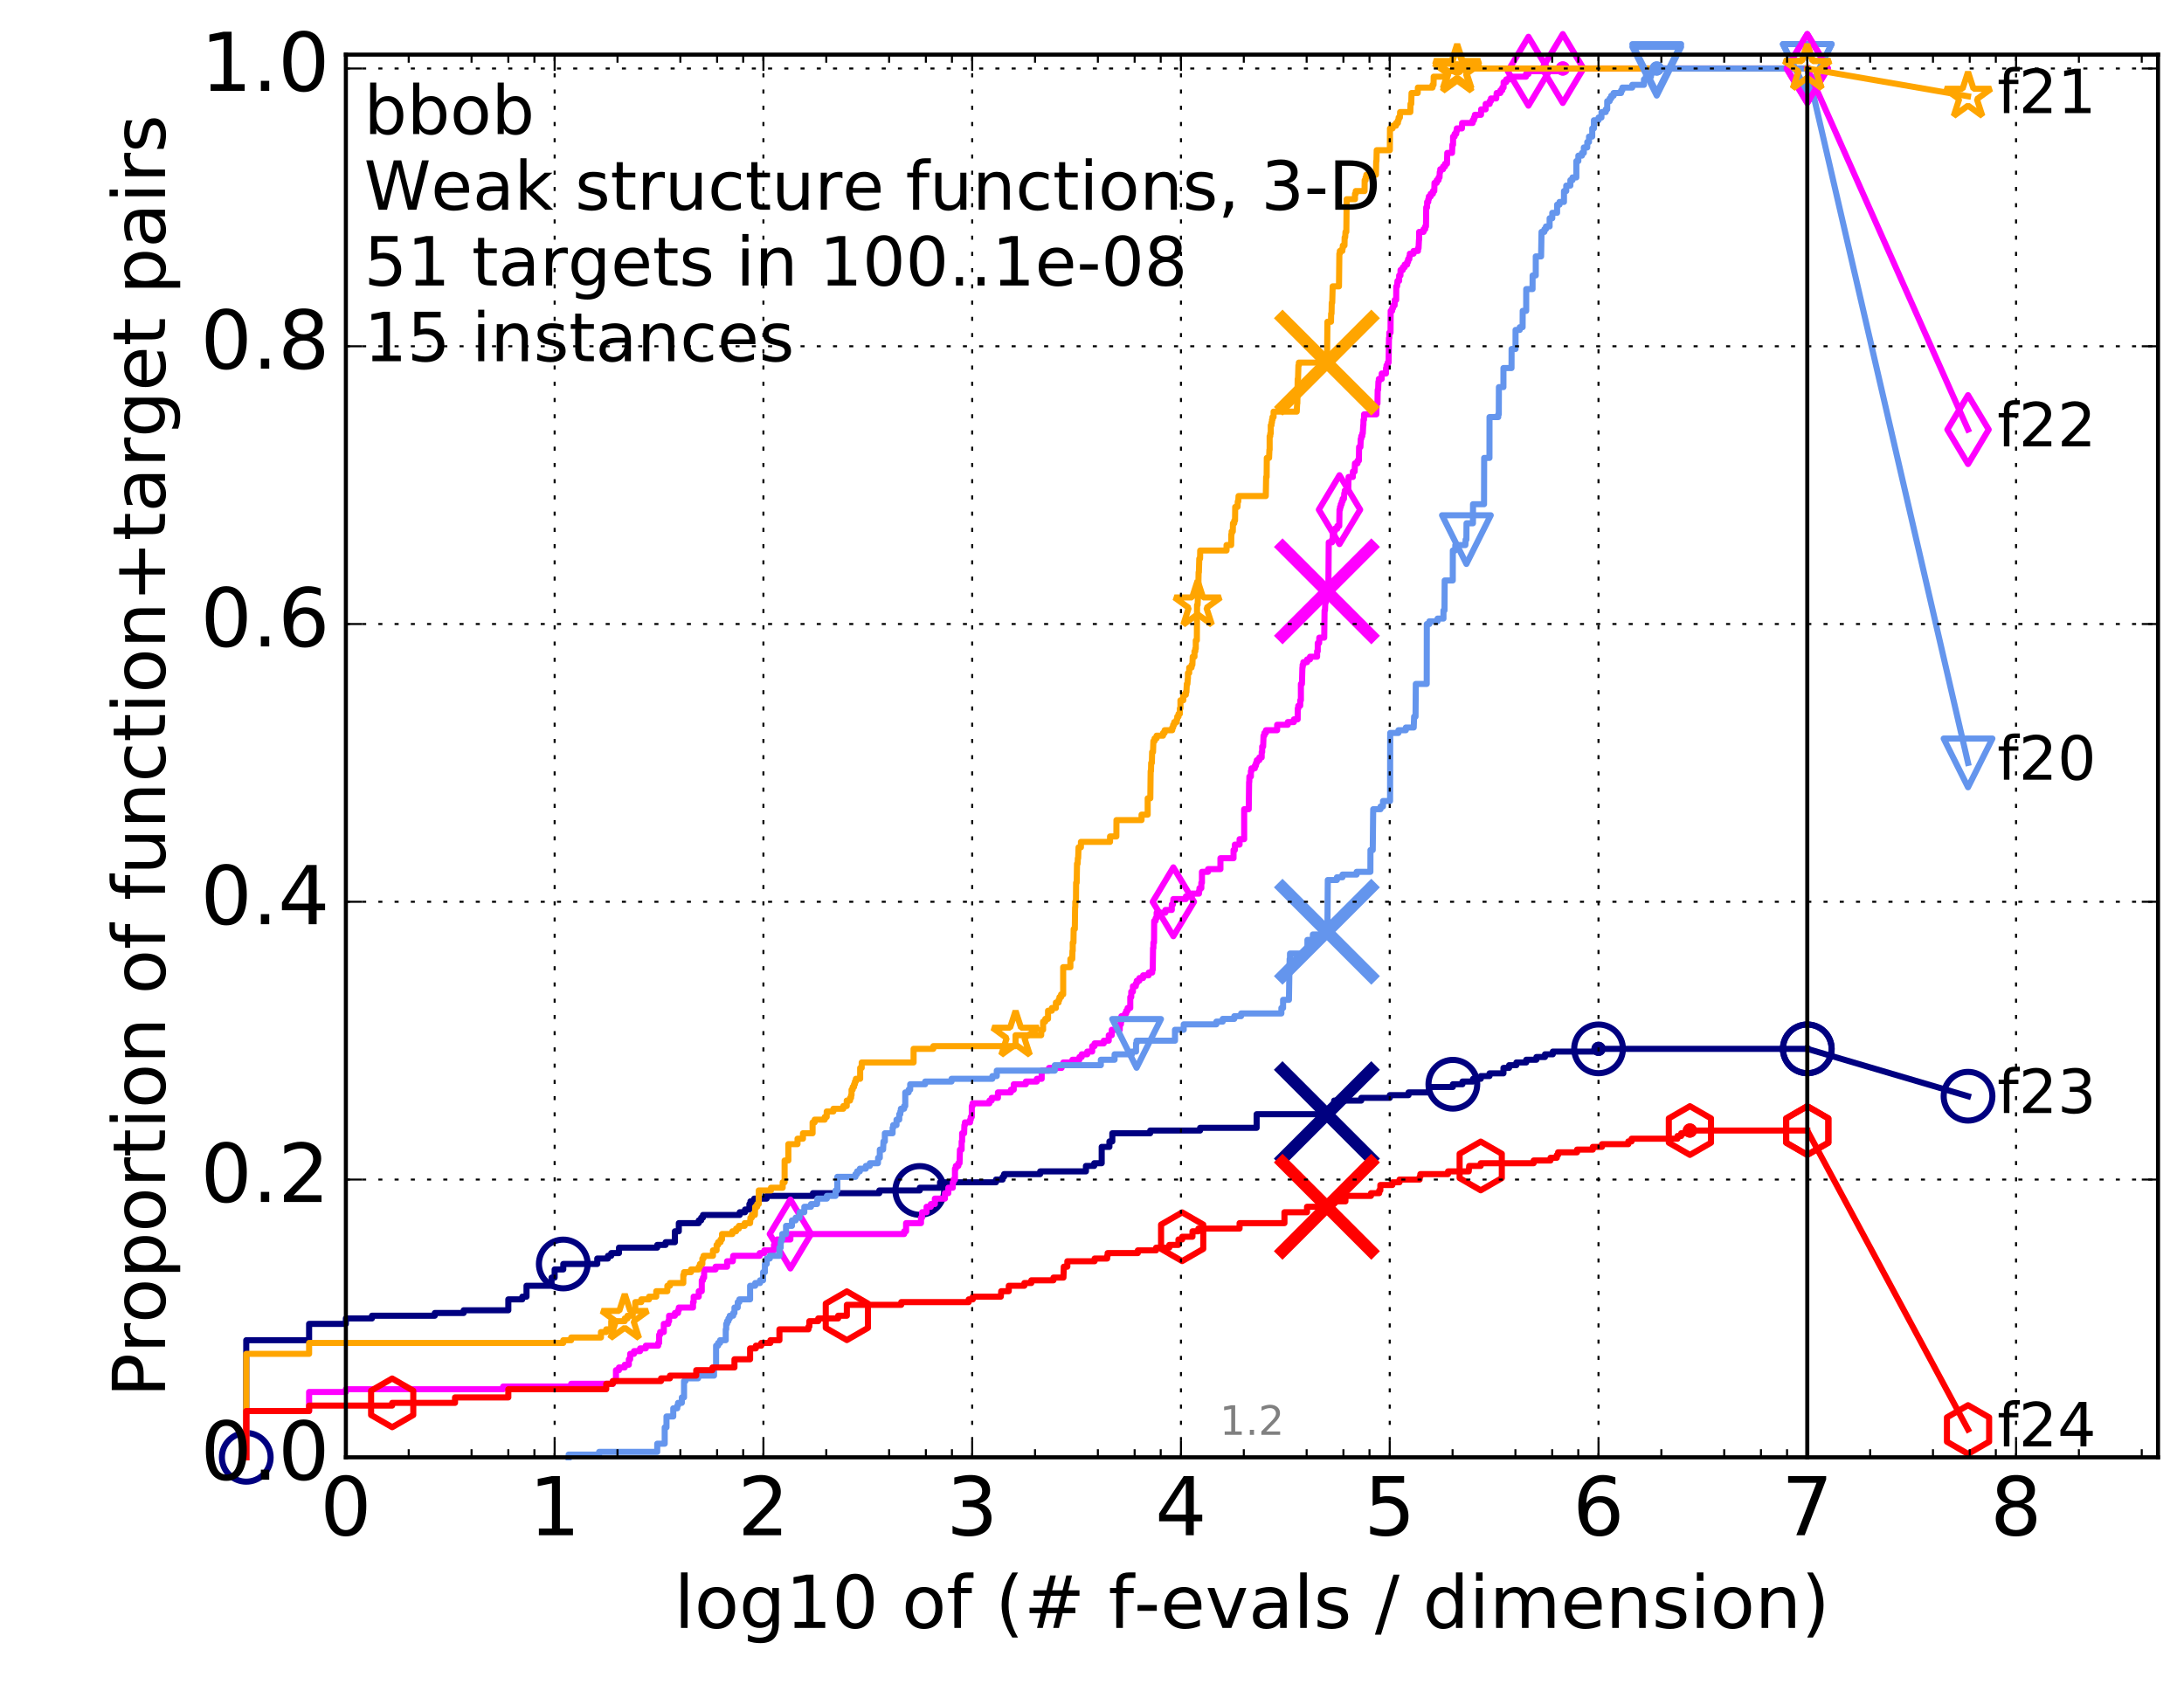 <?xml version="1.0" encoding="utf-8" standalone="no"?>
<!DOCTYPE svg PUBLIC "-//W3C//DTD SVG 1.1//EN"
  "http://www.w3.org/Graphics/SVG/1.1/DTD/svg11.dtd">
<!-- Created with matplotlib (http://matplotlib.org/) -->
<svg height="415pt" version="1.1" viewBox="0 0 538 415" width="538pt" xmlns="http://www.w3.org/2000/svg" xmlns:xlink="http://www.w3.org/1999/xlink">
 <defs>
  <style type="text/css">
*{stroke-linecap:butt;stroke-linejoin:round;stroke-miterlimit:100000;}
  </style>
 </defs>
 <g id="figure_1">
  <g id="patch_1">
   <path d="M 0 415.456 
L 538.8 415.456 
L 538.8 0 
L 0 0 
z
" style="fill:#ffffff;"/>
  </g>
  <g id="axes_1">
   <g id="patch_2">
    <path d="M 85.2 359.056 
L 531.6 359.056 
L 531.6 13.456 
L 85.2 13.456 
z
" style="fill:#ffffff;"/>
   </g>
   <g id="line2d_1">
    <defs>
     <path d="M 0 1.5 
C 0.398 1.5 0.779 1.342 1.061 1.061 
C 1.342 0.779 1.5 0.398 1.5 0 
C 1.5 -0.398 1.342 -0.779 1.061 -1.061 
C 0.779 -1.342 0.398 -1.5 0 -1.5 
C -0.398 -1.5 -0.779 -1.342 -1.061 -1.061 
C -1.342 -0.779 -1.5 -0.398 -1.5 0 
C -1.5 0.398 -1.342 0.779 -1.061 1.061 
C -0.779 1.342 -0.398 1.5 0 1.5 
z
" id="m42a962f00e" style="stroke:#000080;stroke-width:0.5;"/>
    </defs>
    <g>
     <use style="fill:#000080;stroke:#000080;stroke-width:0.5;" x="393.785" xlink:href="#m42a962f00e" y="258.416"/>
     <use style="fill:#000080;stroke:#000080;stroke-width:0.5;" x="393.785" xlink:href="#m42a962f00e" y="258.416"/>
    </g>
   </g>
   <g id="line2d_2">
    <path d="M 60.662 359.056 
L 60.662 330.206 
L 76.144 330.206 
L 76.144 326.18 
L 85.2 326.18 
L 85.2 324.839 
L 91.625 324.839 
L 91.625 324.168 
L 107.107 324.168 
L 107.107 323.497 
L 114.22 323.497 
L 114.22 322.826 
L 125.219 322.826 
L 125.219 320.142 
L 128.662 320.142 
L 128.662 319.471 
L 129.701 319.471 
L 129.701 316.787 
L 135.871 316.787 
L 135.871 314.774 
L 136.629 314.774 
L 136.629 312.762 
L 138.757 312.762 
L 138.757 311.42 
L 147.126 311.42 
L 147.126 310.078 
L 149.757 310.078 
L 149.757 309.407 
L 150.569 309.407 
L 150.569 308.736 
L 152.479 308.736 
L 152.479 307.394 
L 161.899 307.394 
L 161.899 306.723 
L 163.962 306.723 
L 163.962 306.052 
L 166.249 306.052 
L 166.249 303.369 
L 167.216 303.369 
L 167.216 301.356 
L 172.124 301.356 
L 172.124 300.685 
L 172.724 300.685 
L 172.724 300.014 
L 173.163 300.014 
L 173.163 299.343 
L 182.22 299.343 
L 182.22 298.672 
L 183.534 298.672 
L 183.534 298.001 
L 184.602 298.001 
L 184.602 296.659 
L 184.861 296.659 
L 184.861 295.988 
L 185.786 295.988 
L 185.786 295.317 
L 188.861 295.317 
L 188.861 294.646 
L 200.256 294.646 
L 200.256 293.975 
L 216.605 293.975 
L 216.605 293.304 
L 226.575 293.304 
L 226.575 292.634 
L 231.562 292.634 
L 231.562 291.292 
L 245.351 291.292 
L 245.351 290.621 
L 246.985 290.621 
L 246.985 289.95 
L 247.349 289.95 
L 247.349 289.279 
L 256.23 289.279 
L 256.23 288.608 
L 267.505 288.608 
L 267.505 287.266 
L 269.545 287.266 
L 269.545 286.595 
L 271.389 286.595 
L 271.389 282.569 
L 273.29 282.569 
L 273.29 281.228 
L 274.006 281.228 
L 274.006 279.215 
L 283.334 279.215 
L 283.334 278.544 
L 295.627 278.544 
L 295.627 277.873 
L 309.555 277.873 
L 309.555 274.518 
L 326.9 274.518 
L 326.9 273.176 
L 328.651 273.176 
L 328.651 271.164 
L 335.321 271.164 
L 335.321 270.493 
L 342.362 270.493 
L 342.362 269.822 
L 346.974 269.822 
L 346.974 269.151 
L 352.012 269.151 
L 352.012 267.809 
L 357.894 267.809 
L 357.894 267.138 
L 360.258 267.138 
L 360.258 266.467 
L 362.859 266.467 
L 362.859 265.796 
L 364.776 265.796 
L 364.776 265.125 
L 366.927 265.125 
L 366.927 264.454 
L 370.359 264.454 
L 370.359 263.112 
L 371.747 263.112 
L 371.747 262.441 
L 373.538 262.441 
L 373.538 261.77 
L 375.967 261.77 
L 375.967 261.099 
L 378.476 261.099 
L 378.476 260.429 
L 380.588 260.429 
L 380.588 259.758 
L 382.517 259.758 
L 382.517 259.087 
L 393.785 259.087 
L 393.785 258.416 
L 445.2 258.416 
L 445.2 258.416 
" style="fill:none;stroke:#000080;stroke-linecap:square;stroke-width:1.5;"/>
   </g>
   <g id="line2d_3">
    <defs>
     <path d="M 0 6 
C 1.591 6 3.117 5.368 4.243 4.243 
C 5.368 3.117 6 1.591 6 0 
C 6 -1.591 5.368 -3.117 4.243 -4.243 
C 3.117 -5.368 1.591 -6 0 -6 
C -1.591 -6 -3.117 -5.368 -4.243 -4.243 
C -5.368 -3.117 -6 -1.591 -6 0 
C -6 1.591 -5.368 3.117 -4.243 4.243 
C -3.117 5.368 -1.591 6 0 6 
z
" id="m91ee23a50a" style="stroke:#000080;stroke-width:1.5;"/>
    </defs>
    <g>
     <use style="fill:none;stroke:#000080;stroke-width:1.5;" x="60.662" xlink:href="#m91ee23a50a" y="359.056"/>
     <use style="fill:none;stroke:#000080;stroke-width:1.5;" x="138.757" xlink:href="#m91ee23a50a" y="311.42"/>
     <use style="fill:none;stroke:#000080;stroke-width:1.5;" x="226.575" xlink:href="#m91ee23a50a" y="293.304"/>
     <use style="fill:none;stroke:#000080;stroke-width:1.5;" x="357.894" xlink:href="#m91ee23a50a" y="267.138"/>
     <use style="fill:none;stroke:#000080;stroke-width:1.5;" x="393.785" xlink:href="#m91ee23a50a" y="258.416"/>
     <use style="fill:none;stroke:#000080;stroke-width:1.5;" x="445.2" xlink:href="#m91ee23a50a" y="258.416"/>
    </g>
   </g>
   <g id="line2d_4"/>
   <g id="line2d_5">
    <path clip-path="url(#p5749bcc537)" d="M 326.861 274.518 
" style="fill:none;stroke:#000080;stroke-linecap:square;"/>
    <defs>
     <path d="M -12 12 
L 12 -12 
M -12 -12 
L 12 12 
" id="md7a2ce1eb6" style="stroke:#000080;stroke-width:3.0;"/>
    </defs>
    <g clip-path="url(#p5749bcc537)">
     <use style="fill:#000080;stroke:#000080;stroke-width:3.0;" x="326.861" xlink:href="#md7a2ce1eb6" y="274.518"/>
    </g>
   </g>
   <g id="line2d_6">
    <defs>
     <path d="M 0 1.5 
C 0.398 1.5 0.779 1.342 1.061 1.061 
C 1.342 0.779 1.5 0.398 1.5 0 
C 1.5 -0.398 1.342 -0.779 1.061 -1.061 
C 0.779 -1.342 0.398 -1.5 0 -1.5 
C -0.398 -1.5 -0.779 -1.342 -1.061 -1.061 
C -1.342 -0.779 -1.5 -0.398 -1.5 0 
C -1.5 0.398 -1.342 0.779 -1.061 1.061 
C -0.779 1.342 -0.398 1.5 0 1.5 
z
" id="m6a04939bf7" style="stroke:#ff00ff;stroke-width:0.5;"/>
    </defs>
    <g>
     <use style="fill:#ff00ff;stroke:#ff00ff;stroke-width:0.5;" x="384.972" xlink:href="#m6a04939bf7" y="16.878"/>
     <use style="fill:#ff00ff;stroke:#ff00ff;stroke-width:0.5;" x="384.972" xlink:href="#m6a04939bf7" y="16.878"/>
    </g>
   </g>
   <g id="line2d_7">
    <path d="M 60.662 359.056 
L 60.662 347.65 
L 76.144 347.65 
L 76.144 342.954 
L 85.2 342.954 
L 85.2 342.283 
L 123.943 342.283 
L 123.943 341.612 
L 140.701 341.612 
L 140.701 340.941 
L 150.964 340.941 
L 150.964 340.27 
L 151.735 340.27 
L 151.735 337.586 
L 152.479 337.586 
L 152.479 336.915 
L 153.898 336.915 
L 153.898 336.244 
L 154.906 336.244 
L 154.906 334.903 
L 155.232 334.903 
L 155.232 333.561 
L 156.182 333.561 
L 156.182 332.89 
L 157.682 332.89 
L 157.682 332.219 
L 159.087 332.219 
L 159.087 331.548 
L 162.137 331.548 
L 162.137 330.877 
L 162.374 330.877 
L 162.374 328.864 
L 162.608 328.864 
L 162.608 328.193 
L 163.519 328.193 
L 163.519 326.18 
L 164.609 326.18 
L 164.609 325.509 
L 164.821 325.509 
L 164.821 324.168 
L 166.249 324.168 
L 166.249 323.497 
L 167.026 323.497 
L 167.026 322.826 
L 167.216 322.826 
L 167.216 322.155 
L 170.713 322.155 
L 170.713 320.813 
L 170.875 320.813 
L 170.875 319.471 
L 172.124 319.471 
L 172.124 318.129 
L 172.871 318.129 
L 172.871 315.445 
L 173.163 315.445 
L 173.163 314.774 
L 173.452 314.774 
L 173.452 312.762 
L 176.272 312.762 
L 176.272 312.091 
L 179.112 312.091 
L 179.112 310.749 
L 180.512 310.749 
L 180.616 309.407 
L 187.145 309.407 
L 187.145 308.736 
L 188.279 308.736 
L 188.279 308.065 
L 190.655 308.065 
L 190.655 306.723 
L 191.243 306.723 
L 191.243 306.052 
L 191.436 306.052 
L 191.436 305.381 
L 194.705 305.381 
L 194.705 304.039 
L 222.733 304.039 
L 222.733 303.369 
L 223.201 303.369 
L 223.201 301.356 
L 226.878 301.356 
L 226.878 300.014 
L 227.139 300.014 
L 227.139 298.672 
L 228.249 298.672 
L 228.249 297.33 
L 229.296 297.33 
L 229.296 296.659 
L 230.284 296.659 
L 230.284 295.317 
L 232.771 295.317 
L 232.771 293.975 
L 233.609 293.975 
L 233.609 292.634 
L 234.706 292.634 
L 234.706 291.292 
L 234.862 291.292 
L 234.862 290.621 
L 235.243 290.621 
L 235.243 287.937 
L 235.458 287.937 
L 235.458 287.266 
L 236.074 287.266 
L 236.074 286.595 
L 236.375 286.595 
L 236.469 283.24 
L 236.883 283.24 
L 236.891 281.228 
L 237.008 281.228 
L 237.008 279.215 
L 237.502 279.215 
L 237.567 277.202 
L 237.696 277.202 
L 237.696 276.531 
L 238.974 276.531 
L 238.974 275.86 
L 239.133 275.86 
L 239.133 275.189 
L 239.389 275.189 
L 239.389 272.505 
L 239.575 272.505 
L 239.575 271.834 
L 243.737 271.834 
L 243.737 271.164 
L 244.29 271.164 
L 244.29 270.493 
L 245.827 270.493 
L 245.827 269.151 
L 249.018 269.151 
L 249.018 268.48 
L 249.726 268.48 
L 249.726 267.138 
L 252.713 267.138 
L 252.713 266.467 
L 255.41 266.467 
L 255.41 265.796 
L 256.607 265.796 
L 256.607 263.783 
L 258.417 263.783 
L 258.417 263.112 
L 261.518 263.112 
L 261.518 262.441 
L 261.928 262.441 
L 261.928 261.77 
L 264.174 261.77 
L 264.174 261.099 
L 265.905 261.099 
L 265.905 260.429 
L 266.461 260.429 
L 266.461 259.758 
L 267.829 259.758 
L 267.829 259.087 
L 269.047 259.087 
L 269.047 257.745 
L 269.632 257.745 
L 269.632 257.074 
L 271.902 257.074 
L 271.902 256.403 
L 273.126 256.403 
L 273.126 255.061 
L 273.866 255.061 
L 273.866 253.719 
L 275.839 253.719 
L 275.839 252.377 
L 276.12 252.377 
L 276.12 251.706 
L 276.233 251.706 
L 276.237 250.364 
L 277.138 250.364 
L 277.138 249.694 
L 277.443 249.694 
L 277.443 249.023 
L 277.772 249.023 
L 277.772 248.352 
L 278.427 248.352 
L 278.427 245.668 
L 278.669 245.668 
L 278.669 244.326 
L 279.078 244.326 
L 279.078 242.984 
L 279.792 242.984 
L 279.792 242.313 
L 280.026 242.313 
L 280.026 241.642 
L 280.669 241.642 
L 280.669 240.971 
L 281.59 240.971 
L 281.59 240.3 
L 282.966 240.3 
L 282.966 239.629 
L 283.831 239.629 
L 283.831 238.958 
L 283.962 238.958 
L 284.039 233.591 
L 284.126 233.591 
L 284.126 232.249 
L 284.281 232.249 
L 284.319 226.882 
L 284.677 226.882 
L 284.677 226.211 
L 284.923 226.211 
L 284.923 224.869 
L 287.077 224.869 
L 287.077 224.198 
L 288.659 224.198 
L 288.659 222.856 
L 288.935 222.856 
L 289.041 221.514 
L 292.128 221.514 
L 292.128 220.843 
L 293.57 220.843 
L 293.57 220.172 
L 295.353 220.172 
L 295.353 219.501 
L 295.468 219.501 
L 295.468 218.83 
L 295.933 218.83 
L 295.933 217.488 
L 296.084 217.488 
L 296.084 214.805 
L 297.58 214.805 
L 297.58 214.134 
L 300.639 214.134 
L 300.639 211.45 
L 303.864 211.45 
L 303.864 209.437 
L 304.186 209.437 
L 304.186 208.095 
L 305.354 208.095 
L 305.354 206.753 
L 306.485 206.753 
L 306.485 199.373 
L 307.613 199.373 
L 307.7 192.664 
L 307.744 192.664 
L 307.772 191.322 
L 308.141 191.322 
L 308.141 189.98 
L 308.281 189.98 
L 308.281 189.309 
L 309.111 189.309 
L 309.111 188.638 
L 309.39 188.638 
L 309.39 187.967 
L 309.604 187.967 
L 309.604 187.296 
L 310.218 187.296 
L 310.218 186.625 
L 310.802 186.625 
L 310.802 185.283 
L 310.921 185.283 
L 310.921 183.942 
L 311.161 183.942 
L 311.253 181.258 
L 311.464 181.258 
L 311.464 180.587 
L 311.844 180.587 
L 311.844 179.916 
L 314.609 179.916 
L 314.609 178.574 
L 317.226 178.574 
L 317.226 177.903 
L 318.735 177.903 
L 318.735 177.232 
L 319.665 177.232 
L 319.681 174.548 
L 319.819 174.548 
L 319.819 173.878 
L 320.291 173.878 
L 320.291 172.536 
L 320.459 172.536 
L 320.459 168.51 
L 320.715 168.51 
L 320.826 164.484 
L 320.881 164.484 
L 320.881 163.813 
L 321.064 163.813 
L 321.064 163.143 
L 321.982 163.143 
L 321.982 162.472 
L 322.704 162.472 
L 322.704 161.801 
L 324.451 161.801 
L 324.451 160.459 
L 324.61 160.459 
L 324.61 158.446 
L 324.952 158.446 
L 324.989 157.104 
L 326.205 157.104 
L 326.288 150.395 
L 326.398 150.395 
L 326.47 148.382 
L 326.632 148.382 
L 326.632 145.698 
L 326.909 145.698 
L 326.909 145.027 
L 327.226 145.027 
L 327.318 133.621 
L 328.133 133.621 
L 328.133 132.95 
L 328.28 132.95 
L 328.317 131.608 
L 328.631 131.608 
L 328.631 130.938 
L 328.795 130.938 
L 328.795 130.267 
L 329.428 130.267 
L 329.428 129.596 
L 329.907 129.596 
L 329.969 125.57 
L 330.095 125.57 
L 330.095 124.899 
L 330.284 124.899 
L 330.284 124.228 
L 330.52 124.228 
L 330.52 123.557 
L 330.747 123.557 
L 330.747 122.886 
L 331.062 122.886 
L 331.148 121.544 
L 331.272 121.544 
L 331.272 120.873 
L 332.116 120.873 
L 332.199 117.519 
L 333.259 117.519 
L 333.262 116.177 
L 333.693 116.177 
L 333.774 114.164 
L 334.409 114.164 
L 334.409 113.493 
L 334.747 113.493 
L 334.791 110.138 
L 335.122 110.138 
L 335.199 108.126 
L 335.329 108.126 
L 335.329 107.455 
L 335.582 107.455 
L 335.582 106.784 
L 335.706 106.784 
L 335.805 104.771 
L 335.851 104.771 
L 335.88 103.429 
L 336.002 103.429 
L 336.019 102.087 
L 339.048 102.087 
L 339.108 99.403 
L 339.325 99.403 
L 339.376 96.049 
L 339.483 96.049 
L 339.555 94.036 
L 339.656 94.036 
L 339.656 93.365 
L 340.364 93.365 
L 340.369 92.023 
L 341.414 92.023 
L 341.431 90.681 
L 341.555 90.681 
L 341.555 90.01 
L 341.841 90.01 
L 341.841 89.339 
L 342.058 89.339 
L 342.156 83.301 
L 342.233 83.301 
L 342.236 81.959 
L 342.539 81.959 
L 342.575 76.592 
L 342.943 76.592 
L 342.943 75.921 
L 343.162 75.921 
L 343.162 75.25 
L 343.54 75.25 
L 343.569 73.908 
L 343.927 73.908 
L 343.954 70.553 
L 344.151 70.553 
L 344.25 69.211 
L 344.659 69.211 
L 344.663 67.869 
L 344.986 67.869 
L 345.005 66.528 
L 345.557 66.528 
L 345.557 65.857 
L 346.023 65.857 
L 346.023 65.186 
L 346.641 65.186 
L 346.641 64.515 
L 346.871 64.515 
L 346.871 63.844 
L 347.168 63.844 
L 347.168 63.173 
L 347.294 63.173 
L 347.294 62.502 
L 348.212 62.502 
L 348.212 61.831 
L 349.299 61.831 
L 349.299 61.16 
L 349.439 61.16 
L 349.542 59.147 
L 349.571 59.147 
L 349.585 57.134 
L 350.674 57.134 
L 350.674 56.463 
L 351.071 56.463 
L 351.071 55.793 
L 351.272 55.793 
L 351.33 51.096 
L 351.543 51.096 
L 351.556 49.754 
L 351.836 49.754 
L 351.836 49.083 
L 351.977 49.083 
L 351.977 48.412 
L 352.434 48.412 
L 352.434 47.741 
L 352.975 47.741 
L 352.975 47.07 
L 353.316 47.07 
L 353.369 45.058 
L 353.922 45.058 
L 353.922 44.387 
L 354.37 44.387 
L 354.37 43.716 
L 354.609 43.716 
L 354.666 42.374 
L 354.788 42.374 
L 354.788 41.703 
L 355.481 41.703 
L 355.481 41.032 
L 355.96 41.032 
L 355.96 40.361 
L 356.444 40.361 
L 356.515 37.677 
L 357.69 37.677 
L 357.771 35.664 
L 357.937 35.664 
L 357.945 33.652 
L 358.329 33.652 
L 358.329 32.981 
L 358.732 32.981 
L 358.732 32.31 
L 358.867 32.31 
L 358.867 31.639 
L 360.127 31.639 
L 360.169 30.297 
L 362.768 30.297 
L 362.768 29.626 
L 363.085 29.626 
L 363.085 28.955 
L 363.31 28.955 
L 363.31 28.284 
L 364.83 28.284 
L 364.856 26.942 
L 365.973 26.942 
L 365.976 25.6 
L 366.963 25.6 
L 366.963 24.929 
L 367.274 24.929 
L 367.274 24.258 
L 368.573 24.258 
L 368.682 22.917 
L 369.596 22.917 
L 369.596 22.246 
L 370.069 22.246 
L 370.069 21.575 
L 370.391 21.575 
L 370.394 20.233 
L 371.039 20.233 
L 371.039 19.562 
L 371.829 19.562 
L 371.829 18.891 
L 375.92 18.891 
L 375.92 18.22 
L 376.514 18.22 
L 376.514 17.549 
L 384.972 17.549 
L 384.972 16.878 
L 445.2 16.878 
L 445.2 16.878 
" style="fill:none;stroke:#ff00ff;stroke-linecap:square;stroke-width:1.5;"/>
   </g>
   <g id="line2d_8">
    <defs>
     <path d="M -0 8.485 
L 5.091 0 
L 0 -8.485 
L -5.091 -0 
z
" id="m5200765abd" style="stroke:#ff00ff;stroke-linejoin:miter;stroke-width:1.5;"/>
    </defs>
    <g>
     <use style="fill:none;stroke:#ff00ff;stroke-linejoin:miter;stroke-width:1.5;" x="194.705" xlink:href="#m5200765abd" y="304.039"/>
     <use style="fill:none;stroke:#ff00ff;stroke-linejoin:miter;stroke-width:1.5;" x="289.041" xlink:href="#m5200765abd" y="222.185"/>
     <use style="fill:none;stroke:#ff00ff;stroke-linejoin:miter;stroke-width:1.5;" x="329.969" xlink:href="#m5200765abd" y="125.57"/>
     <use style="fill:none;stroke:#ff00ff;stroke-linejoin:miter;stroke-width:1.5;" x="376.514" xlink:href="#m5200765abd" y="17.549"/>
     <use style="fill:none;stroke:#ff00ff;stroke-linejoin:miter;stroke-width:1.5;" x="384.972" xlink:href="#m5200765abd" y="16.878"/>
     <use style="fill:none;stroke:#ff00ff;stroke-linejoin:miter;stroke-width:1.5;" x="445.2" xlink:href="#m5200765abd" y="16.878"/>
    </g>
   </g>
   <g id="line2d_9"/>
   <g id="line2d_10">
    <path clip-path="url(#p5749bcc537)" d="M 326.871 145.698 
" style="fill:none;stroke:#ff00ff;stroke-linecap:square;"/>
    <defs>
     <path d="M -12 12 
L 12 -12 
M -12 -12 
L 12 12 
" id="m27531bf219" style="stroke:#ff00ff;stroke-width:3.0;"/>
    </defs>
    <g clip-path="url(#p5749bcc537)">
     <use style="fill:#ff00ff;stroke:#ff00ff;stroke-width:3.0;" x="326.871" xlink:href="#m27531bf219" y="145.698"/>
    </g>
   </g>
   <g id="line2d_11">
    <defs>
     <path d="M 0 1.5 
C 0.398 1.5 0.779 1.342 1.061 1.061 
C 1.342 0.779 1.5 0.398 1.5 0 
C 1.5 -0.398 1.342 -0.779 1.061 -1.061 
C 0.779 -1.342 0.398 -1.5 0 -1.5 
C -0.398 -1.5 -0.779 -1.342 -1.061 -1.061 
C -1.342 -0.779 -1.5 -0.398 -1.5 0 
C -1.5 0.398 -1.342 0.779 -1.061 1.061 
C -0.779 1.342 -0.398 1.5 0 1.5 
z
" id="mba2a9971a7" style="stroke:#ffa500;stroke-width:0.5;"/>
    </defs>
    <g>
     <use style="fill:#ffa500;stroke:#ffa500;stroke-width:0.5;" x="358.955" xlink:href="#mba2a9971a7" y="16.878"/>
     <use style="fill:#ffa500;stroke:#ffa500;stroke-width:0.5;" x="358.955" xlink:href="#mba2a9971a7" y="16.878"/>
    </g>
   </g>
   <g id="line2d_12">
    <path d="M 60.662 359.056 
L 60.662 333.561 
L 76.144 333.561 
L 76.144 330.877 
L 138.757 330.877 
L 138.757 330.206 
L 140.701 330.206 
L 140.701 329.535 
L 148.038 329.535 
L 148.038 328.193 
L 149.339 328.193 
L 149.339 327.522 
L 150.569 327.522 
L 150.569 325.509 
L 153.898 325.509 
L 153.898 324.839 
L 154.575 324.839 
L 154.575 324.168 
L 155.87 324.168 
L 155.87 322.826 
L 156.49 322.826 
L 156.49 320.813 
L 157.97 320.813 
L 157.97 320.142 
L 159.89 320.142 
L 159.89 319.471 
L 161.657 319.471 
L 161.657 318.129 
L 164.395 318.129 
L 164.395 316.787 
L 165.031 316.787 
L 165.031 316.116 
L 168.324 316.116 
L 168.324 314.104 
L 168.503 314.104 
L 168.503 313.433 
L 170.222 313.433 
L 170.222 312.762 
L 172.124 312.762 
L 172.124 312.091 
L 172.426 312.091 
L 172.426 311.42 
L 173.018 311.42 
L 173.018 310.078 
L 173.308 310.078 
L 173.308 309.407 
L 175.632 309.407 
L 175.632 308.065 
L 176.523 308.065 
L 176.523 306.723 
L 176.895 306.723 
L 176.895 306.052 
L 177.5 306.052 
L 177.5 305.381 
L 177.855 305.381 
L 177.855 304.039 
L 180.408 304.039 
L 180.408 303.369 
L 181.332 303.369 
L 181.332 302.698 
L 182.025 302.698 
L 182.025 302.027 
L 183.442 302.027 
L 183.442 301.356 
L 184.775 301.356 
L 184.861 300.014 
L 185.202 300.014 
L 185.202 299.343 
L 185.951 299.343 
L 186.032 297.33 
L 186.516 297.33 
L 186.516 296.659 
L 186.911 296.659 
L 186.911 293.304 
L 189.914 293.304 
L 189.914 292.634 
L 192.802 292.634 
L 192.802 291.292 
L 193.278 291.292 
L 193.278 285.924 
L 194.202 285.924 
L 194.202 281.899 
L 196.459 281.899 
L 196.459 280.557 
L 197.798 280.557 
L 197.798 279.215 
L 200.17 279.215 
L 200.17 276.531 
L 200.684 276.531 
L 200.684 275.86 
L 203.163 275.86 
L 203.163 275.189 
L 203.65 275.189 
L 203.65 273.847 
L 205.292 273.847 
L 205.292 273.176 
L 207.735 273.176 
L 207.735 272.505 
L 208.582 272.505 
L 208.582 271.164 
L 209.399 271.164 
L 209.399 270.493 
L 209.655 270.493 
L 209.655 269.822 
L 209.768 269.822 
L 209.768 268.48 
L 210.048 268.48 
L 210.048 267.809 
L 210.379 267.809 
L 210.379 267.138 
L 210.597 267.138 
L 210.597 266.467 
L 210.84 266.467 
L 210.84 265.796 
L 211.889 265.796 
L 211.889 263.112 
L 212.27 263.112 
L 212.27 261.77 
L 225.051 261.77 
L 225.051 258.416 
L 229.91 258.416 
L 229.91 257.745 
L 250.169 257.745 
L 250.169 255.061 
L 256.485 255.061 
L 256.517 253.719 
L 256.953 253.719 
L 256.953 251.706 
L 257.485 251.706 
L 257.485 251.035 
L 258.166 251.035 
L 258.166 249.023 
L 259.108 249.023 
L 259.108 248.352 
L 260.103 248.352 
L 260.103 247.01 
L 260.767 247.01 
L 260.767 246.339 
L 260.981 246.339 
L 260.981 245.668 
L 261.384 245.668 
L 261.384 244.997 
L 261.901 244.997 
L 261.901 238.288 
L 263.676 238.288 
L 263.676 236.275 
L 264.135 236.275 
L 264.184 234.262 
L 264.251 234.262 
L 264.251 232.249 
L 264.434 232.249 
L 264.483 228.894 
L 264.768 228.894 
L 264.835 223.527 
L 264.88 223.527 
L 264.88 222.185 
L 265.049 222.185 
L 265.089 217.488 
L 265.226 217.488 
L 265.311 212.792 
L 265.467 212.792 
L 265.514 211.45 
L 265.592 211.45 
L 265.689 208.766 
L 266.269 208.766 
L 266.269 207.424 
L 273.442 207.424 
L 273.442 206.083 
L 275.003 206.083 
L 275.026 202.057 
L 281.204 202.057 
L 281.204 200.715 
L 282.719 200.715 
L 282.719 196.689 
L 283.365 196.689 
L 283.447 189.98 
L 283.532 189.98 
L 283.575 187.967 
L 283.746 187.967 
L 283.81 185.283 
L 284.034 185.283 
L 284.122 182.6 
L 284.412 182.6 
L 284.412 181.929 
L 284.907 181.929 
L 284.907 181.258 
L 286.495 181.258 
L 286.495 180.587 
L 286.892 180.587 
L 286.892 179.916 
L 288.761 179.916 
L 288.761 179.245 
L 288.993 179.245 
L 288.993 178.574 
L 289.265 178.574 
L 289.265 177.903 
L 289.865 177.903 
L 289.865 177.232 
L 289.996 177.232 
L 289.996 176.561 
L 290.315 176.561 
L 290.315 175.89 
L 290.642 175.89 
L 290.642 174.548 
L 290.787 174.548 
L 290.787 172.536 
L 291.496 172.536 
L 291.496 171.194 
L 292.114 171.194 
L 292.114 170.523 
L 292.254 170.523 
L 292.36 168.51 
L 292.507 168.51 
L 292.603 167.168 
L 292.633 167.168 
L 292.633 165.826 
L 292.943 165.826 
L 292.943 164.484 
L 293.519 164.484 
L 293.519 163.813 
L 293.728 163.813 
L 293.807 161.801 
L 294.244 161.801 
L 294.244 160.459 
L 294.451 160.459 
L 294.451 159.788 
L 294.567 159.788 
L 294.567 157.775 
L 294.828 157.775 
L 294.879 149.053 
L 295.012 149.053 
L 295.105 147.04 
L 295.149 147.04 
L 295.26 141.002 
L 295.328 141.002 
L 295.426 137.647 
L 295.621 137.647 
L 295.653 135.634 
L 302.141 135.634 
L 302.141 134.292 
L 303.285 134.292 
L 303.324 131.608 
L 303.399 131.608 
L 303.399 130.938 
L 303.684 130.938 
L 303.722 128.925 
L 304.045 128.925 
L 304.045 128.254 
L 304.237 128.254 
L 304.28 124.899 
L 304.844 124.899 
L 304.906 123.557 
L 305.028 123.557 
L 305.101 122.215 
L 311.81 122.215 
L 311.898 117.519 
L 312.019 117.519 
L 312.06 112.822 
L 312.622 112.822 
L 312.702 110.809 
L 312.759 110.809 
L 312.76 107.455 
L 312.919 107.455 
L 312.919 106.784 
L 313.037 106.784 
L 313.037 104.771 
L 313.217 104.771 
L 313.217 104.1 
L 313.333 104.1 
L 313.333 103.429 
L 313.459 103.429 
L 313.459 102.758 
L 313.732 102.758 
L 313.732 101.416 
L 319.435 101.416 
L 319.537 99.403 
L 319.58 99.403 
L 319.669 93.365 
L 319.75 93.365 
L 319.853 90.01 
L 319.955 90.01 
L 319.955 89.339 
L 326.894 89.339 
L 326.998 79.275 
L 327.875 79.275 
L 327.912 77.263 
L 328.007 77.263 
L 328.057 74.579 
L 328.175 74.579 
L 328.285 70.553 
L 329.84 70.553 
L 329.936 62.502 
L 330.051 62.502 
L 330.051 61.831 
L 330.672 61.831 
L 330.672 61.16 
L 330.784 61.16 
L 330.784 60.489 
L 331.197 60.489 
L 331.236 58.476 
L 331.373 58.476 
L 331.443 57.134 
L 331.65 57.134 
L 331.733 49.083 
L 333.78 49.083 
L 333.783 47.741 
L 333.972 47.741 
L 333.972 47.07 
L 336.142 47.07 
L 336.164 44.387 
L 336.397 44.387 
L 336.397 43.716 
L 336.588 43.716 
L 336.588 43.045 
L 338.943 43.045 
L 339.012 39.69 
L 339.075 39.69 
L 339.134 37.006 
L 342.369 37.006 
L 342.405 31.639 
L 343.054 31.639 
L 343.054 30.968 
L 343.893 30.968 
L 343.893 30.297 
L 344.359 30.297 
L 344.359 29.626 
L 344.535 29.626 
L 344.535 28.955 
L 344.843 28.955 
L 344.899 27.613 
L 347.418 27.613 
L 347.459 25.6 
L 347.644 25.6 
L 347.713 22.917 
L 349.235 22.917 
L 349.277 21.575 
L 352.881 21.575 
L 352.881 20.904 
L 353.138 20.904 
L 353.169 18.891 
L 356.225 18.891 
L 356.257 17.549 
L 358.955 17.549 
L 358.955 16.878 
L 445.2 16.878 
L 445.2 16.878 
" style="fill:none;stroke:#ffa500;stroke-linecap:square;stroke-width:1.5;"/>
   </g>
   <g id="line2d_13">
    <defs>
     <path d="M 0 -6 
L -1.347 -1.854 
L -5.706 -1.854 
L -2.18 0.708 
L -3.527 4.854 
L -0 2.292 
L 3.527 4.854 
L 2.18 0.708 
L 5.706 -1.854 
L 1.347 -1.854 
z
" id="m1615a93fc9" style="stroke:#ffa500;stroke-linejoin:bevel;stroke-width:1.5;"/>
    </defs>
    <g>
     <use style="fill:none;stroke:#ffa500;stroke-linejoin:bevel;stroke-width:1.5;" x="153.898" xlink:href="#m1615a93fc9" y="324.839"/>
     <use style="fill:none;stroke:#ffa500;stroke-linejoin:bevel;stroke-width:1.5;" x="250.169" xlink:href="#m1615a93fc9" y="255.061"/>
     <use style="fill:none;stroke:#ffa500;stroke-linejoin:bevel;stroke-width:1.5;" x="295.012" xlink:href="#m1615a93fc9" y="149.053"/>
     <use style="fill:none;stroke:#ffa500;stroke-linejoin:bevel;stroke-width:1.5;" x="358.955" xlink:href="#m1615a93fc9" y="17.549"/>
     <use style="fill:none;stroke:#ffa500;stroke-linejoin:bevel;stroke-width:1.5;" x="358.955" xlink:href="#m1615a93fc9" y="16.878"/>
     <use style="fill:none;stroke:#ffa500;stroke-linejoin:bevel;stroke-width:1.5;" x="445.2" xlink:href="#m1615a93fc9" y="16.878"/>
    </g>
   </g>
   <g id="line2d_14"/>
   <g id="line2d_15">
    <path clip-path="url(#p5749bcc537)" d="M 326.871 89.339 
" style="fill:none;stroke:#ffa500;stroke-linecap:square;"/>
    <defs>
     <path d="M -12 12 
L 12 -12 
M -12 -12 
L 12 12 
" id="m03a7e113f3" style="stroke:#ffa500;stroke-width:3.0;"/>
    </defs>
    <g clip-path="url(#p5749bcc537)">
     <use style="fill:#ffa500;stroke:#ffa500;stroke-width:3.0;" x="326.871" xlink:href="#m03a7e113f3" y="89.339"/>
    </g>
   </g>
   <g id="line2d_16">
    <defs>
     <path d="M 0 1.5 
C 0.398 1.5 0.779 1.342 1.061 1.061 
C 1.342 0.779 1.5 0.398 1.5 0 
C 1.5 -0.398 1.342 -0.779 1.061 -1.061 
C 0.779 -1.342 0.398 -1.5 0 -1.5 
C -0.398 -1.5 -0.779 -1.342 -1.061 -1.061 
C -1.342 -0.779 -1.5 -0.398 -1.5 0 
C -1.5 0.398 -1.342 0.779 -1.061 1.061 
C -0.779 1.342 -0.398 1.5 0 1.5 
z
" id="me410e6def0" style="stroke:#6495ed;stroke-width:0.5;"/>
    </defs>
    <g>
     <use style="fill:#6495ed;stroke:#6495ed;stroke-width:0.5;" x="408.117" xlink:href="#me410e6def0" y="16.878"/>
     <use style="fill:#6495ed;stroke:#6495ed;stroke-width:0.5;" x="408.117" xlink:href="#me410e6def0" y="16.878"/>
    </g>
   </g>
   <g id="line2d_17">
    <path d="M 140.072 359.056 
L 140.072 358.385 
L 147.587 358.385 
L 147.587 357.714 
L 161.899 357.714 
L 161.899 355.702 
L 163.742 355.702 
L 163.742 351.676 
L 164.18 351.676 
L 164.18 348.992 
L 165.85 348.992 
L 165.85 346.979 
L 166.834 346.979 
L 166.834 346.309 
L 167.026 346.309 
L 167.026 345.638 
L 167.961 345.638 
L 167.961 344.296 
L 168.503 344.296 
L 168.503 340.27 
L 168.858 340.27 
L 168.858 339.599 
L 171.972 339.599 
L 171.972 338.928 
L 175.891 338.928 
L 175.891 336.915 
L 176.398 336.915 
L 176.398 331.548 
L 176.895 331.548 
L 176.895 330.877 
L 177.38 330.877 
L 177.38 330.206 
L 178.777 330.206 
L 178.777 327.522 
L 178.889 327.522 
L 178.889 326.18 
L 179.112 326.18 
L 179.112 325.509 
L 179.443 325.509 
L 179.443 324.839 
L 179.769 324.839 
L 179.769 324.168 
L 180.616 324.168 
L 180.616 323.497 
L 180.926 323.497 
L 180.926 322.155 
L 181.731 322.155 
L 181.731 320.813 
L 182.123 320.813 
L 182.123 320.142 
L 184.775 320.142 
L 184.775 316.787 
L 186.032 316.787 
L 186.032 316.116 
L 187.223 316.116 
L 187.223 315.445 
L 187.983 315.445 
L 187.983 313.433 
L 188.426 313.433 
L 188.426 311.42 
L 188.861 311.42 
L 188.861 310.078 
L 189.638 310.078 
L 189.638 309.407 
L 192.005 309.407 
L 192.005 307.394 
L 192.315 307.394 
L 192.315 306.052 
L 192.437 306.052 
L 192.437 305.381 
L 192.681 305.381 
L 192.681 304.039 
L 193.629 304.039 
L 193.629 302.027 
L 195.088 302.027 
L 195.088 300.685 
L 195.994 300.685 
L 195.994 300.014 
L 196.964 300.014 
L 196.964 298.672 
L 198.132 298.672 
L 198.132 297.33 
L 199.777 297.33 
L 199.777 296.659 
L 201.268 296.659 
L 201.35 295.317 
L 203.687 295.317 
L 203.687 294.646 
L 205.836 294.646 
L 205.836 293.304 
L 206.268 293.304 
L 206.268 289.95 
L 210.732 289.95 
L 210.732 289.279 
L 211.133 289.279 
L 211.133 288.608 
L 211.812 288.608 
L 211.812 287.937 
L 213.279 287.937 
L 213.279 287.266 
L 214.268 287.266 
L 214.268 286.595 
L 216.271 286.595 
L 216.313 285.253 
L 216.729 285.253 
L 216.729 283.24 
L 217.539 283.24 
L 217.638 281.228 
L 217.972 281.228 
L 217.972 279.215 
L 219.878 279.215 
L 219.878 277.873 
L 220.021 277.873 
L 220.021 277.202 
L 220.842 277.202 
L 220.842 275.86 
L 221.518 275.86 
L 221.518 274.518 
L 221.783 274.518 
L 221.783 273.847 
L 221.914 273.847 
L 221.914 273.176 
L 222.717 273.176 
L 222.717 272.505 
L 222.999 272.505 
L 222.999 269.151 
L 223.825 269.151 
L 223.825 268.48 
L 224.212 268.48 
L 224.212 267.138 
L 227.902 267.138 
L 227.902 266.467 
L 234.399 266.467 
L 234.399 265.796 
L 244.458 265.796 
L 244.458 265.125 
L 245.54 265.125 
L 245.54 263.783 
L 259.835 263.783 
L 259.835 262.441 
L 271.176 262.441 
L 271.176 261.099 
L 274.564 261.099 
L 274.564 259.758 
L 278.835 259.758 
L 278.835 259.087 
L 279.847 259.087 
L 279.847 257.074 
L 279.986 257.074 
L 279.986 256.403 
L 289.444 256.403 
L 289.444 253.719 
L 291.589 253.719 
L 291.589 252.377 
L 299.635 252.377 
L 299.635 251.706 
L 301.202 251.706 
L 301.202 251.035 
L 304.052 251.035 
L 304.052 250.364 
L 305.73 250.364 
L 305.73 249.694 
L 315.651 249.694 
L 315.651 248.352 
L 316.069 248.352 
L 316.069 246.339 
L 317.516 246.339 
L 317.621 239.629 
L 317.641 239.629 
L 317.681 236.275 
L 317.773 236.275 
L 317.773 234.933 
L 322.069 234.933 
L 322.069 231.578 
L 323.408 231.578 
L 323.408 230.236 
L 325.585 230.236 
L 325.585 229.565 
L 326.99 229.565 
L 327.085 216.818 
L 329.328 216.818 
L 329.328 216.147 
L 330.699 216.147 
L 330.699 215.476 
L 334.189 215.476 
L 334.189 214.805 
L 337.577 214.805 
L 337.597 209.437 
L 338.157 209.437 
L 338.261 200.044 
L 338.276 200.044 
L 338.276 199.373 
L 340.077 199.373 
L 340.077 198.702 
L 340.684 198.702 
L 340.686 197.36 
L 342.427 197.36 
L 342.459 180.587 
L 344.483 180.587 
L 344.483 179.916 
L 346.311 179.916 
L 346.311 179.245 
L 348.252 179.245 
L 348.351 176.561 
L 348.699 176.561 
L 348.765 168.51 
L 351.455 168.51 
L 351.478 153.749 
L 352.106 153.749 
L 352.106 153.078 
L 354.121 153.078 
L 354.121 152.408 
L 355.577 152.408 
L 355.577 150.395 
L 355.831 150.395 
L 355.881 143.014 
L 357.869 143.014 
L 357.885 135.634 
L 358.467 135.634 
L 358.499 134.292 
L 360.975 134.292 
L 361.033 132.95 
L 361.229 132.95 
L 361.258 128.925 
L 362.845 128.925 
L 362.858 124.228 
L 365.573 124.228 
L 365.605 112.822 
L 366.911 112.822 
L 366.923 102.758 
L 369.069 102.758 
L 369.069 102.087 
L 369.206 102.087 
L 369.235 95.378 
L 370.351 95.378 
L 370.357 90.681 
L 372.342 90.681 
L 372.359 85.985 
L 373.33 85.985 
L 373.339 81.288 
L 374.368 81.288 
L 374.368 80.617 
L 375.075 80.617 
L 375.096 76.592 
L 375.959 76.592 
L 375.966 71.224 
L 377.522 71.224 
L 377.535 67.869 
L 378.313 67.869 
L 378.316 63.173 
L 379.63 63.173 
L 379.735 57.134 
L 380.439 57.134 
L 380.439 56.463 
L 380.827 56.463 
L 380.827 55.793 
L 381.725 55.793 
L 381.729 53.78 
L 382.381 53.78 
L 382.382 52.438 
L 383.567 52.438 
L 383.571 50.425 
L 384.168 50.425 
L 384.168 49.754 
L 385.261 49.754 
L 385.269 47.07 
L 385.825 47.07 
L 385.826 45.728 
L 386.84 45.728 
L 386.841 44.387 
L 387.365 44.387 
L 387.365 43.716 
L 388.31 43.716 
L 388.317 39.69 
L 388.804 39.69 
L 388.805 38.348 
L 389.698 38.348 
L 389.698 37.677 
L 390.156 37.677 
L 390.157 36.335 
L 390.997 36.335 
L 391.003 34.993 
L 391.431 34.993 
L 391.432 33.652 
L 392.226 33.652 
L 392.228 31.639 
L 392.639 31.639 
L 392.641 29.626 
L 393.786 29.626 
L 393.786 28.955 
L 394.498 28.955 
L 394.503 27.613 
L 395.555 27.613 
L 395.555 26.942 
L 395.912 26.942 
L 395.914 24.929 
L 396.521 24.929 
L 396.521 24.258 
L 396.906 24.258 
L 396.906 23.588 
L 397.489 23.588 
L 397.489 22.917 
L 399.34 22.917 
L 399.34 22.246 
L 399.644 22.246 
L 399.644 21.575 
L 402.082 21.575 
L 402.082 20.904 
L 404.965 20.904 
L 404.967 19.562 
L 405.405 19.562 
L 405.405 18.891 
L 406.695 18.891 
L 406.695 18.22 
L 406.908 18.22 
L 406.908 17.549 
L 408.117 17.549 
L 408.117 16.878 
L 445.2 16.878 
L 445.2 16.878 
" style="fill:none;stroke:#6495ed;stroke-linecap:square;stroke-width:1.5;"/>
   </g>
   <g id="line2d_18">
    <defs>
     <path d="M -0 6 
L 6 -6 
L -6 -6 
z
" id="m71723e6679" style="stroke:#6495ed;stroke-linejoin:miter;stroke-width:1.5;"/>
    </defs>
    <g>
     <use style="fill:none;stroke:#6495ed;stroke-linejoin:miter;stroke-width:1.5;" x="279.986" xlink:href="#m71723e6679" y="257.074"/>
     <use style="fill:none;stroke:#6495ed;stroke-linejoin:miter;stroke-width:1.5;" x="361.229" xlink:href="#m71723e6679" y="132.95"/>
     <use style="fill:none;stroke:#6495ed;stroke-linejoin:miter;stroke-width:1.5;" x="408.117" xlink:href="#m71723e6679" y="17.549"/>
     <use style="fill:none;stroke:#6495ed;stroke-linejoin:miter;stroke-width:1.5;" x="408.117" xlink:href="#m71723e6679" y="16.878"/>
     <use style="fill:none;stroke:#6495ed;stroke-linejoin:miter;stroke-width:1.5;" x="445.2" xlink:href="#m71723e6679" y="16.878"/>
    </g>
   </g>
   <g id="line2d_19"/>
   <g id="line2d_20">
    <path clip-path="url(#p5749bcc537)" d="M 326.864 229.565 
" style="fill:none;stroke:#6495ed;stroke-linecap:square;"/>
    <defs>
     <path d="M -12 12 
L 12 -12 
M -12 -12 
L 12 12 
" id="m3d1fef67fb" style="stroke:#6495ed;stroke-width:3.0;"/>
    </defs>
    <g clip-path="url(#p5749bcc537)">
     <use style="fill:#6495ed;stroke:#6495ed;stroke-width:3.0;" x="326.864" xlink:href="#m3d1fef67fb" y="229.565"/>
    </g>
   </g>
   <g id="line2d_21">
    <defs>
     <path d="M 0 1.5 
C 0.398 1.5 0.779 1.342 1.061 1.061 
C 1.342 0.779 1.5 0.398 1.5 0 
C 1.5 -0.398 1.342 -0.779 1.061 -1.061 
C 0.779 -1.342 0.398 -1.5 0 -1.5 
C -0.398 -1.5 -0.779 -1.342 -1.061 -1.061 
C -1.342 -0.779 -1.5 -0.398 -1.5 0 
C -1.5 0.398 -1.342 0.779 -1.061 1.061 
C -0.779 1.342 -0.398 1.5 0 1.5 
z
" id="m0d0f539231" style="stroke:#ff0000;stroke-width:0.5;"/>
    </defs>
    <g>
     <use style="fill:#ff0000;stroke:#ff0000;stroke-width:0.5;" x="416.287" xlink:href="#m0d0f539231" y="278.544"/>
     <use style="fill:#ff0000;stroke:#ff0000;stroke-width:0.5;" x="416.287" xlink:href="#m0d0f539231" y="278.544"/>
    </g>
   </g>
   <g id="line2d_22">
    <path d="M 60.662 359.056 
L 60.662 347.65 
L 76.144 347.65 
L 76.144 346.309 
L 96.609 346.309 
L 96.609 345.638 
L 112.091 345.638 
L 112.091 344.296 
L 125.219 344.296 
L 125.219 342.283 
L 149.339 342.283 
L 149.339 340.941 
L 150.964 340.941 
L 150.964 340.27 
L 162.839 340.27 
L 162.839 339.599 
L 165.031 339.599 
L 165.031 338.928 
L 171.508 338.928 
L 171.508 337.586 
L 175.502 337.586 
L 175.502 336.915 
L 180.926 336.915 
L 180.926 334.903 
L 184.775 334.903 
L 184.775 332.219 
L 186.195 332.219 
L 186.195 331.548 
L 187.53 331.548 
L 187.53 330.877 
L 189.776 330.877 
L 189.776 330.206 
L 192.005 330.206 
L 192.005 327.522 
L 199.152 327.522 
L 199.152 326.851 
L 199.377 326.851 
L 199.377 325.509 
L 201.555 325.509 
L 201.555 324.839 
L 206.465 324.839 
L 206.465 324.168 
L 208.612 324.168 
L 208.612 321.484 
L 222.012 321.484 
L 222.012 320.813 
L 238.628 320.813 
L 238.628 320.142 
L 239.642 320.142 
L 239.642 319.471 
L 246.539 319.471 
L 246.636 318.129 
L 248.497 318.129 
L 248.497 316.787 
L 252.335 316.787 
L 252.335 316.116 
L 254.052 316.116 
L 254.052 315.445 
L 259.5 315.445 
L 259.5 314.774 
L 261.971 314.774 
L 262.05 312.091 
L 262.922 312.091 
L 262.922 310.749 
L 269.643 310.749 
L 269.643 310.078 
L 272.736 310.078 
L 272.736 309.407 
L 272.848 309.407 
L 272.848 308.736 
L 280.291 308.736 
L 280.291 308.065 
L 284.788 308.065 
L 284.788 307.394 
L 288.04 307.394 
L 288.04 306.723 
L 290.295 306.723 
L 290.295 305.381 
L 291.212 305.381 
L 291.212 304.71 
L 293.751 304.71 
L 293.751 303.369 
L 295.203 303.369 
L 295.203 302.698 
L 305.353 302.698 
L 305.353 301.356 
L 316.408 301.356 
L 316.408 298.672 
L 321.966 298.672 
L 321.966 297.33 
L 327.323 297.33 
L 327.323 296.659 
L 328.15 296.659 
L 328.15 295.988 
L 331.434 295.988 
L 331.434 294.646 
L 337.723 294.646 
L 337.723 293.975 
L 339.749 293.975 
L 339.749 293.304 
L 340.029 293.304 
L 340.029 291.963 
L 342.999 291.963 
L 342.999 291.292 
L 344.747 291.292 
L 344.747 290.621 
L 349.704 290.621 
L 349.704 289.95 
L 349.884 289.95 
L 349.884 289.279 
L 356.7 289.279 
L 356.7 288.608 
L 361.808 288.608 
L 361.914 287.266 
L 364.755 287.266 
L 364.755 286.595 
L 377.795 286.595 
L 377.795 285.924 
L 381.952 285.924 
L 381.952 285.253 
L 383.499 285.253 
L 383.499 284.582 
L 383.81 284.582 
L 383.81 283.911 
L 388.481 283.911 
L 388.481 283.24 
L 392.367 283.24 
L 392.367 282.569 
L 394.629 282.569 
L 394.629 281.899 
L 401.112 281.899 
L 401.112 281.228 
L 401.92 281.228 
L 401.92 280.557 
L 413.225 280.557 
L 413.225 279.886 
L 414.141 279.886 
L 414.141 279.215 
L 416.287 279.215 
L 416.287 278.544 
L 445.2 278.544 
L 445.2 278.544 
" style="fill:none;stroke:#ff0000;stroke-linecap:square;stroke-width:1.5;"/>
   </g>
   <g id="line2d_23">
    <defs>
     <path d="M 0 -6 
L -5.196 -3 
L -5.196 3 
L -0 6 
L 5.196 3 
L 5.196 -3 
z
" id="m5554074aab" style="stroke:#ff0000;stroke-linejoin:miter;stroke-width:1.5;"/>
    </defs>
    <g>
     <use style="fill:none;stroke:#ff0000;stroke-linejoin:miter;stroke-width:1.5;" x="96.609" xlink:href="#m5554074aab" y="345.638"/>
     <use style="fill:none;stroke:#ff0000;stroke-linejoin:miter;stroke-width:1.5;" x="208.612" xlink:href="#m5554074aab" y="324.168"/>
     <use style="fill:none;stroke:#ff0000;stroke-linejoin:miter;stroke-width:1.5;" x="291.212" xlink:href="#m5554074aab" y="304.71"/>
     <use style="fill:none;stroke:#ff0000;stroke-linejoin:miter;stroke-width:1.5;" x="364.755" xlink:href="#m5554074aab" y="287.266"/>
     <use style="fill:none;stroke:#ff0000;stroke-linejoin:miter;stroke-width:1.5;" x="416.287" xlink:href="#m5554074aab" y="278.544"/>
     <use style="fill:none;stroke:#ff0000;stroke-linejoin:miter;stroke-width:1.5;" x="445.2" xlink:href="#m5554074aab" y="278.544"/>
    </g>
   </g>
   <g id="line2d_24"/>
   <g id="line2d_25">
    <path clip-path="url(#p5749bcc537)" d="M 326.862 297.33 
" style="fill:none;stroke:#ff0000;stroke-linecap:square;"/>
    <defs>
     <path d="M -12 12 
L 12 -12 
M -12 -12 
L 12 12 
" id="m6a37067094" style="stroke:#ff0000;stroke-width:3.0;"/>
    </defs>
    <g clip-path="url(#p5749bcc537)">
     <use style="fill:#ff0000;stroke:#ff0000;stroke-width:3.0;" x="326.862" xlink:href="#m6a37067094" y="297.33"/>
    </g>
   </g>
   <g id="line2d_26">
    <path d="M 445.2 278.544 
L 484.8 352.213 
" style="fill:none;stroke:#ff0000;stroke-linecap:square;stroke-width:1.5;"/>
    <g>
     <use style="fill:none;stroke:#ff0000;stroke-linejoin:miter;stroke-width:1.5;" x="445.2" xlink:href="#m5554074aab" y="278.544"/>
     <use style="fill:none;stroke:#ff0000;stroke-linejoin:miter;stroke-width:1.5;" x="484.8" xlink:href="#m5554074aab" y="352.213"/>
    </g>
   </g>
   <g id="line2d_27">
    <path d="M 445.2 258.416 
L 484.8 270.09 
" style="fill:none;stroke:#000080;stroke-linecap:square;stroke-width:1.5;"/>
    <g>
     <use style="fill:none;stroke:#000080;stroke-width:1.5;" x="445.2" xlink:href="#m91ee23a50a" y="258.416"/>
     <use style="fill:none;stroke:#000080;stroke-width:1.5;" x="484.8" xlink:href="#m91ee23a50a" y="270.09"/>
    </g>
   </g>
   <g id="line2d_28">
    <path d="M 445.2 16.878 
L 484.8 187.967 
" style="fill:none;stroke:#6495ed;stroke-linecap:square;stroke-width:1.5;"/>
    <g>
     <use style="fill:none;stroke:#6495ed;stroke-linejoin:miter;stroke-width:1.5;" x="445.2" xlink:href="#m71723e6679" y="16.878"/>
     <use style="fill:none;stroke:#6495ed;stroke-linejoin:miter;stroke-width:1.5;" x="484.8" xlink:href="#m71723e6679" y="187.967"/>
    </g>
   </g>
   <g id="line2d_29">
    <path d="M 445.2 16.878 
L 484.8 105.844 
" style="fill:none;stroke:#ff00ff;stroke-linecap:square;stroke-width:1.5;"/>
    <g>
     <use style="fill:none;stroke:#ff00ff;stroke-linejoin:miter;stroke-width:1.5;" x="445.2" xlink:href="#m5200765abd" y="16.878"/>
     <use style="fill:none;stroke:#ff00ff;stroke-linejoin:miter;stroke-width:1.5;" x="484.8" xlink:href="#m5200765abd" y="105.844"/>
    </g>
   </g>
   <g id="line2d_30">
    <path d="M 445.2 16.878 
L 484.8 23.722 
" style="fill:none;stroke:#ffa500;stroke-linecap:square;stroke-width:1.5;"/>
    <g>
     <use style="fill:none;stroke:#ffa500;stroke-linejoin:bevel;stroke-width:1.5;" x="445.2" xlink:href="#m1615a93fc9" y="16.878"/>
     <use style="fill:none;stroke:#ffa500;stroke-linejoin:bevel;stroke-width:1.5;" x="484.8" xlink:href="#m1615a93fc9" y="23.722"/>
    </g>
   </g>
   <g id="line2d_31">
    <path d="M 445.2 359.056 
L 445.2 16.878 
" style="fill:none;stroke:#000000;stroke-linecap:square;"/>
   </g>
   <g id="patch_3">
    <path d="M 85.2 13.456 
L 531.6 13.456 
" style="fill:none;stroke:#000000;stroke-linecap:square;stroke-linejoin:miter;"/>
   </g>
   <g id="patch_4">
    <path d="M 531.6 359.056 
L 531.6 13.456 
" style="fill:none;stroke:#000000;stroke-linecap:square;stroke-linejoin:miter;"/>
   </g>
   <g id="patch_5">
    <path d="M 85.2 359.056 
L 531.6 359.056 
" style="fill:none;stroke:#000000;stroke-linecap:square;stroke-linejoin:miter;"/>
   </g>
   <g id="patch_6">
    <path d="M 85.2 359.056 
L 85.2 13.456 
" style="fill:none;stroke:#000000;stroke-linecap:square;stroke-linejoin:miter;"/>
   </g>
   <g id="matplotlib.axis_1">
    <g id="xtick_1">
     <g id="line2d_32">
      <path clip-path="url(#p5749bcc537)" d="M 85.2 359.056 
L 85.2 13.456 
" style="fill:none;stroke:#000000;stroke-dasharray:1,3;stroke-dashoffset:0.0;stroke-width:0.5;"/>
     </g>
     <g id="line2d_33">
      <defs>
       <path d="M 0 0 
L 0 -4 
" id="m1b1c430e95" style="stroke:#000000;stroke-width:0.5;"/>
      </defs>
      <g>
       <use style="stroke:#000000;stroke-width:0.5;" x="85.2" xlink:href="#m1b1c430e95" y="359.056"/>
      </g>
     </g>
     <g id="line2d_34">
      <defs>
       <path d="M 0 0 
L 0 4 
" id="m4ba83b70ad" style="stroke:#000000;stroke-width:0.5;"/>
      </defs>
      <g>
       <use style="stroke:#000000;stroke-width:0.5;" x="85.2" xlink:href="#m4ba83b70ad" y="13.456"/>
      </g>
     </g>
     <g id="text_1">
      <!-- 0 -->
      <defs>
       <path d="M 31.781 66.406 
Q 24.172 66.406 20.328 58.906 
Q 16.5 51.422 16.5 36.375 
Q 16.5 21.391 20.328 13.891 
Q 24.172 6.391 31.781 6.391 
Q 39.453 6.391 43.281 13.891 
Q 47.125 21.391 47.125 36.375 
Q 47.125 51.422 43.281 58.906 
Q 39.453 66.406 31.781 66.406 
M 31.781 74.219 
Q 44.047 74.219 50.516 64.516 
Q 56.984 54.828 56.984 36.375 
Q 56.984 17.969 50.516 8.266 
Q 44.047 -1.422 31.781 -1.422 
Q 19.531 -1.422 13.062 8.266 
Q 6.594 17.969 6.594 36.375 
Q 6.594 54.828 13.062 64.516 
Q 19.531 74.219 31.781 74.219 
" id="BitstreamVeraSans-Roman-30"/>
      </defs>
      <g transform="translate(78.838 378.253)scale(0.2 -0.2)">
       <use xlink:href="#BitstreamVeraSans-Roman-30"/>
      </g>
     </g>
    </g>
    <g id="xtick_2">
     <g id="line2d_35">
      <path clip-path="url(#p5749bcc537)" d="M 136.629 359.056 
L 136.629 13.456 
" style="fill:none;stroke:#000000;stroke-dasharray:1,3;stroke-dashoffset:0.0;stroke-width:0.5;"/>
     </g>
     <g id="line2d_36">
      <g>
       <use style="stroke:#000000;stroke-width:0.5;" x="136.629" xlink:href="#m1b1c430e95" y="359.056"/>
      </g>
     </g>
     <g id="line2d_37">
      <g>
       <use style="stroke:#000000;stroke-width:0.5;" x="136.629" xlink:href="#m4ba83b70ad" y="13.456"/>
      </g>
     </g>
     <g id="text_2">
      <!-- 1 -->
      <defs>
       <path d="M 12.406 8.297 
L 28.516 8.297 
L 28.516 63.922 
L 10.984 60.406 
L 10.984 69.391 
L 28.422 72.906 
L 38.281 72.906 
L 38.281 8.297 
L 54.391 8.297 
L 54.391 0 
L 12.406 0 
z
" id="BitstreamVeraSans-Roman-31"/>
      </defs>
      <g transform="translate(130.266 378.253)scale(0.2 -0.2)">
       <use xlink:href="#BitstreamVeraSans-Roman-31"/>
      </g>
     </g>
    </g>
    <g id="xtick_3">
     <g id="line2d_38">
      <path clip-path="url(#p5749bcc537)" d="M 188.057 359.056 
L 188.057 13.456 
" style="fill:none;stroke:#000000;stroke-dasharray:1,3;stroke-dashoffset:0.0;stroke-width:0.5;"/>
     </g>
     <g id="line2d_39">
      <g>
       <use style="stroke:#000000;stroke-width:0.5;" x="188.057" xlink:href="#m1b1c430e95" y="359.056"/>
      </g>
     </g>
     <g id="line2d_40">
      <g>
       <use style="stroke:#000000;stroke-width:0.5;" x="188.057" xlink:href="#m4ba83b70ad" y="13.456"/>
      </g>
     </g>
     <g id="text_3">
      <!-- 2 -->
      <defs>
       <path d="M 19.188 8.297 
L 53.609 8.297 
L 53.609 0 
L 7.328 0 
L 7.328 8.297 
Q 12.938 14.109 22.625 23.891 
Q 32.328 33.688 34.812 36.531 
Q 39.547 41.844 41.422 45.531 
Q 43.312 49.219 43.312 52.781 
Q 43.312 58.594 39.234 62.25 
Q 35.156 65.922 28.609 65.922 
Q 23.969 65.922 18.812 64.312 
Q 13.672 62.703 7.812 59.422 
L 7.812 69.391 
Q 13.766 71.781 18.938 73 
Q 24.125 74.219 28.422 74.219 
Q 39.75 74.219 46.484 68.547 
Q 53.219 62.891 53.219 53.422 
Q 53.219 48.922 51.531 44.891 
Q 49.859 40.875 45.406 35.406 
Q 44.188 33.984 37.641 27.219 
Q 31.109 20.453 19.188 8.297 
" id="BitstreamVeraSans-Roman-32"/>
      </defs>
      <g transform="translate(181.695 378.253)scale(0.2 -0.2)">
       <use xlink:href="#BitstreamVeraSans-Roman-32"/>
      </g>
     </g>
    </g>
    <g id="xtick_4">
     <g id="line2d_41">
      <path clip-path="url(#p5749bcc537)" d="M 239.486 359.056 
L 239.486 13.456 
" style="fill:none;stroke:#000000;stroke-dasharray:1,3;stroke-dashoffset:0.0;stroke-width:0.5;"/>
     </g>
     <g id="line2d_42">
      <g>
       <use style="stroke:#000000;stroke-width:0.5;" x="239.486" xlink:href="#m1b1c430e95" y="359.056"/>
      </g>
     </g>
     <g id="line2d_43">
      <g>
       <use style="stroke:#000000;stroke-width:0.5;" x="239.486" xlink:href="#m4ba83b70ad" y="13.456"/>
      </g>
     </g>
     <g id="text_4">
      <!-- 3 -->
      <defs>
       <path d="M 40.578 39.312 
Q 47.656 37.797 51.625 33 
Q 55.609 28.219 55.609 21.188 
Q 55.609 10.406 48.188 4.484 
Q 40.766 -1.422 27.094 -1.422 
Q 22.516 -1.422 17.656 -0.516 
Q 12.797 0.391 7.625 2.203 
L 7.625 11.719 
Q 11.719 9.328 16.594 8.109 
Q 21.484 6.891 26.812 6.891 
Q 36.078 6.891 40.938 10.547 
Q 45.797 14.203 45.797 21.188 
Q 45.797 27.641 41.281 31.266 
Q 36.766 34.906 28.719 34.906 
L 20.219 34.906 
L 20.219 43.016 
L 29.109 43.016 
Q 36.375 43.016 40.234 45.922 
Q 44.094 48.828 44.094 54.297 
Q 44.094 59.906 40.109 62.906 
Q 36.141 65.922 28.719 65.922 
Q 24.656 65.922 20.016 65.031 
Q 15.375 64.156 9.812 62.312 
L 9.812 71.094 
Q 15.438 72.656 20.344 73.438 
Q 25.25 74.219 29.594 74.219 
Q 40.828 74.219 47.359 69.109 
Q 53.906 64.016 53.906 55.328 
Q 53.906 49.266 50.438 45.094 
Q 46.969 40.922 40.578 39.312 
" id="BitstreamVeraSans-Roman-33"/>
      </defs>
      <g transform="translate(233.123 378.253)scale(0.2 -0.2)">
       <use xlink:href="#BitstreamVeraSans-Roman-33"/>
      </g>
     </g>
    </g>
    <g id="xtick_5">
     <g id="line2d_44">
      <path clip-path="url(#p5749bcc537)" d="M 290.914 359.056 
L 290.914 13.456 
" style="fill:none;stroke:#000000;stroke-dasharray:1,3;stroke-dashoffset:0.0;stroke-width:0.5;"/>
     </g>
     <g id="line2d_45">
      <g>
       <use style="stroke:#000000;stroke-width:0.5;" x="290.914" xlink:href="#m1b1c430e95" y="359.056"/>
      </g>
     </g>
     <g id="line2d_46">
      <g>
       <use style="stroke:#000000;stroke-width:0.5;" x="290.914" xlink:href="#m4ba83b70ad" y="13.456"/>
      </g>
     </g>
     <g id="text_5">
      <!-- 4 -->
      <defs>
       <path d="M 37.797 64.312 
L 12.891 25.391 
L 37.797 25.391 
z
M 35.203 72.906 
L 47.609 72.906 
L 47.609 25.391 
L 58.016 25.391 
L 58.016 17.188 
L 47.609 17.188 
L 47.609 0 
L 37.797 0 
L 37.797 17.188 
L 4.891 17.188 
L 4.891 26.703 
z
" id="BitstreamVeraSans-Roman-34"/>
      </defs>
      <g transform="translate(284.552 378.253)scale(0.2 -0.2)">
       <use xlink:href="#BitstreamVeraSans-Roman-34"/>
      </g>
     </g>
    </g>
    <g id="xtick_6">
     <g id="line2d_47">
      <path clip-path="url(#p5749bcc537)" d="M 342.343 359.056 
L 342.343 13.456 
" style="fill:none;stroke:#000000;stroke-dasharray:1,3;stroke-dashoffset:0.0;stroke-width:0.5;"/>
     </g>
     <g id="line2d_48">
      <g>
       <use style="stroke:#000000;stroke-width:0.5;" x="342.343" xlink:href="#m1b1c430e95" y="359.056"/>
      </g>
     </g>
     <g id="line2d_49">
      <g>
       <use style="stroke:#000000;stroke-width:0.5;" x="342.343" xlink:href="#m4ba83b70ad" y="13.456"/>
      </g>
     </g>
     <g id="text_6">
      <!-- 5 -->
      <defs>
       <path d="M 10.797 72.906 
L 49.516 72.906 
L 49.516 64.594 
L 19.828 64.594 
L 19.828 46.734 
Q 21.969 47.469 24.109 47.828 
Q 26.266 48.188 28.422 48.188 
Q 40.625 48.188 47.75 41.5 
Q 54.891 34.812 54.891 23.391 
Q 54.891 11.625 47.562 5.094 
Q 40.234 -1.422 26.906 -1.422 
Q 22.312 -1.422 17.547 -0.641 
Q 12.797 0.141 7.719 1.703 
L 7.719 11.625 
Q 12.109 9.234 16.797 8.062 
Q 21.484 6.891 26.703 6.891 
Q 35.156 6.891 40.078 11.328 
Q 45.016 15.766 45.016 23.391 
Q 45.016 31 40.078 35.438 
Q 35.156 39.891 26.703 39.891 
Q 22.75 39.891 18.812 39.016 
Q 14.891 38.141 10.797 36.281 
z
" id="BitstreamVeraSans-Roman-35"/>
      </defs>
      <g transform="translate(335.98 378.253)scale(0.2 -0.2)">
       <use xlink:href="#BitstreamVeraSans-Roman-35"/>
      </g>
     </g>
    </g>
    <g id="xtick_7">
     <g id="line2d_50">
      <path clip-path="url(#p5749bcc537)" d="M 393.771 359.056 
L 393.771 13.456 
" style="fill:none;stroke:#000000;stroke-dasharray:1,3;stroke-dashoffset:0.0;stroke-width:0.5;"/>
     </g>
     <g id="line2d_51">
      <g>
       <use style="stroke:#000000;stroke-width:0.5;" x="393.771" xlink:href="#m1b1c430e95" y="359.056"/>
      </g>
     </g>
     <g id="line2d_52">
      <g>
       <use style="stroke:#000000;stroke-width:0.5;" x="393.771" xlink:href="#m4ba83b70ad" y="13.456"/>
      </g>
     </g>
     <g id="text_7">
      <!-- 6 -->
      <defs>
       <path d="M 33.016 40.375 
Q 26.375 40.375 22.484 35.828 
Q 18.609 31.297 18.609 23.391 
Q 18.609 15.531 22.484 10.953 
Q 26.375 6.391 33.016 6.391 
Q 39.656 6.391 43.531 10.953 
Q 47.406 15.531 47.406 23.391 
Q 47.406 31.297 43.531 35.828 
Q 39.656 40.375 33.016 40.375 
M 52.594 71.297 
L 52.594 62.312 
Q 48.875 64.062 45.094 64.984 
Q 41.312 65.922 37.594 65.922 
Q 27.828 65.922 22.672 59.328 
Q 17.531 52.734 16.797 39.406 
Q 19.672 43.656 24.016 45.922 
Q 28.375 48.188 33.594 48.188 
Q 44.578 48.188 50.953 41.516 
Q 57.328 34.859 57.328 23.391 
Q 57.328 12.156 50.688 5.359 
Q 44.047 -1.422 33.016 -1.422 
Q 20.359 -1.422 13.672 8.266 
Q 6.984 17.969 6.984 36.375 
Q 6.984 53.656 15.188 63.938 
Q 23.391 74.219 37.203 74.219 
Q 40.922 74.219 44.703 73.484 
Q 48.484 72.75 52.594 71.297 
" id="BitstreamVeraSans-Roman-36"/>
      </defs>
      <g transform="translate(387.409 378.253)scale(0.2 -0.2)">
       <use xlink:href="#BitstreamVeraSans-Roman-36"/>
      </g>
     </g>
    </g>
    <g id="xtick_8">
     <g id="line2d_53">
      <path clip-path="url(#p5749bcc537)" d="M 445.2 359.056 
L 445.2 13.456 
" style="fill:none;stroke:#000000;stroke-dasharray:1,3;stroke-dashoffset:0.0;stroke-width:0.5;"/>
     </g>
     <g id="line2d_54">
      <g>
       <use style="stroke:#000000;stroke-width:0.5;" x="445.2" xlink:href="#m1b1c430e95" y="359.056"/>
      </g>
     </g>
     <g id="line2d_55">
      <g>
       <use style="stroke:#000000;stroke-width:0.5;" x="445.2" xlink:href="#m4ba83b70ad" y="13.456"/>
      </g>
     </g>
     <g id="text_8">
      <!-- 7 -->
      <defs>
       <path d="M 8.203 72.906 
L 55.078 72.906 
L 55.078 68.703 
L 28.609 0 
L 18.312 0 
L 43.219 64.594 
L 8.203 64.594 
z
" id="BitstreamVeraSans-Roman-37"/>
      </defs>
      <g transform="translate(438.837 378.253)scale(0.2 -0.2)">
       <use xlink:href="#BitstreamVeraSans-Roman-37"/>
      </g>
     </g>
    </g>
    <g id="xtick_9">
     <g id="line2d_56">
      <path clip-path="url(#p5749bcc537)" d="M 496.629 359.056 
L 496.629 13.456 
" style="fill:none;stroke:#000000;stroke-dasharray:1,3;stroke-dashoffset:0.0;stroke-width:0.5;"/>
     </g>
     <g id="line2d_57">
      <g>
       <use style="stroke:#000000;stroke-width:0.5;" x="496.629" xlink:href="#m1b1c430e95" y="359.056"/>
      </g>
     </g>
     <g id="line2d_58">
      <g>
       <use style="stroke:#000000;stroke-width:0.5;" x="496.629" xlink:href="#m4ba83b70ad" y="13.456"/>
      </g>
     </g>
     <g id="text_9">
      <!-- 8 -->
      <defs>
       <path d="M 31.781 34.625 
Q 24.75 34.625 20.719 30.859 
Q 16.703 27.094 16.703 20.516 
Q 16.703 13.922 20.719 10.156 
Q 24.75 6.391 31.781 6.391 
Q 38.812 6.391 42.859 10.172 
Q 46.922 13.969 46.922 20.516 
Q 46.922 27.094 42.891 30.859 
Q 38.875 34.625 31.781 34.625 
M 21.922 38.812 
Q 15.578 40.375 12.031 44.719 
Q 8.5 49.078 8.5 55.328 
Q 8.5 64.062 14.719 69.141 
Q 20.953 74.219 31.781 74.219 
Q 42.672 74.219 48.875 69.141 
Q 55.078 64.062 55.078 55.328 
Q 55.078 49.078 51.531 44.719 
Q 48 40.375 41.703 38.812 
Q 48.828 37.156 52.797 32.312 
Q 56.781 27.484 56.781 20.516 
Q 56.781 9.906 50.312 4.234 
Q 43.844 -1.422 31.781 -1.422 
Q 19.734 -1.422 13.25 4.234 
Q 6.781 9.906 6.781 20.516 
Q 6.781 27.484 10.781 32.312 
Q 14.797 37.156 21.922 38.812 
M 18.312 54.391 
Q 18.312 48.734 21.844 45.562 
Q 25.391 42.391 31.781 42.391 
Q 38.141 42.391 41.719 45.562 
Q 45.312 48.734 45.312 54.391 
Q 45.312 60.062 41.719 63.234 
Q 38.141 66.406 31.781 66.406 
Q 25.391 66.406 21.844 63.234 
Q 18.312 60.062 18.312 54.391 
" id="BitstreamVeraSans-Roman-38"/>
      </defs>
      <g transform="translate(490.266 378.253)scale(0.2 -0.2)">
       <use xlink:href="#BitstreamVeraSans-Roman-38"/>
      </g>
     </g>
    </g>
    <g id="xtick_10">
     <g id="line2d_59">
      <defs>
       <path d="M 0 0 
L 0 -2 
" id="mde89fed6f0" style="stroke:#000000;stroke-width:0.5;"/>
      </defs>
      <g>
       <use style="stroke:#000000;stroke-width:0.5;" x="100.682" xlink:href="#mde89fed6f0" y="359.056"/>
      </g>
     </g>
     <g id="line2d_60">
      <defs>
       <path d="M 0 0 
L 0 2 
" id="md8dc8f2bed" style="stroke:#000000;stroke-width:0.5;"/>
      </defs>
      <g>
       <use style="stroke:#000000;stroke-width:0.5;" x="100.682" xlink:href="#md8dc8f2bed" y="13.456"/>
      </g>
     </g>
    </g>
    <g id="xtick_11">
     <g id="line2d_61">
      <g>
       <use style="stroke:#000000;stroke-width:0.5;" x="116.163" xlink:href="#mde89fed6f0" y="359.056"/>
      </g>
     </g>
     <g id="line2d_62">
      <g>
       <use style="stroke:#000000;stroke-width:0.5;" x="116.163" xlink:href="#md8dc8f2bed" y="13.456"/>
      </g>
     </g>
    </g>
    <g id="xtick_12">
     <g id="line2d_63">
      <g>
       <use style="stroke:#000000;stroke-width:0.5;" x="125.219" xlink:href="#mde89fed6f0" y="359.056"/>
      </g>
     </g>
     <g id="line2d_64">
      <g>
       <use style="stroke:#000000;stroke-width:0.5;" x="125.219" xlink:href="#md8dc8f2bed" y="13.456"/>
      </g>
     </g>
    </g>
    <g id="xtick_13">
     <g id="line2d_65">
      <g>
       <use style="stroke:#000000;stroke-width:0.5;" x="131.645" xlink:href="#mde89fed6f0" y="359.056"/>
      </g>
     </g>
     <g id="line2d_66">
      <g>
       <use style="stroke:#000000;stroke-width:0.5;" x="131.645" xlink:href="#md8dc8f2bed" y="13.456"/>
      </g>
     </g>
    </g>
    <g id="xtick_14">
     <g id="line2d_67">
      <g>
       <use style="stroke:#000000;stroke-width:0.5;" x="152.11" xlink:href="#mde89fed6f0" y="359.056"/>
      </g>
     </g>
     <g id="line2d_68">
      <g>
       <use style="stroke:#000000;stroke-width:0.5;" x="152.11" xlink:href="#md8dc8f2bed" y="13.456"/>
      </g>
     </g>
    </g>
    <g id="xtick_15">
     <g id="line2d_69">
      <g>
       <use style="stroke:#000000;stroke-width:0.5;" x="167.592" xlink:href="#mde89fed6f0" y="359.056"/>
      </g>
     </g>
     <g id="line2d_70">
      <g>
       <use style="stroke:#000000;stroke-width:0.5;" x="167.592" xlink:href="#md8dc8f2bed" y="13.456"/>
      </g>
     </g>
    </g>
    <g id="xtick_16">
     <g id="line2d_71">
      <g>
       <use style="stroke:#000000;stroke-width:0.5;" x="176.648" xlink:href="#mde89fed6f0" y="359.056"/>
      </g>
     </g>
     <g id="line2d_72">
      <g>
       <use style="stroke:#000000;stroke-width:0.5;" x="176.648" xlink:href="#md8dc8f2bed" y="13.456"/>
      </g>
     </g>
    </g>
    <g id="xtick_17">
     <g id="line2d_73">
      <g>
       <use style="stroke:#000000;stroke-width:0.5;" x="183.073" xlink:href="#mde89fed6f0" y="359.056"/>
      </g>
     </g>
     <g id="line2d_74">
      <g>
       <use style="stroke:#000000;stroke-width:0.5;" x="183.073" xlink:href="#md8dc8f2bed" y="13.456"/>
      </g>
     </g>
    </g>
    <g id="xtick_18">
     <g id="line2d_75">
      <g>
       <use style="stroke:#000000;stroke-width:0.5;" x="203.539" xlink:href="#mde89fed6f0" y="359.056"/>
      </g>
     </g>
     <g id="line2d_76">
      <g>
       <use style="stroke:#000000;stroke-width:0.5;" x="203.539" xlink:href="#md8dc8f2bed" y="13.456"/>
      </g>
     </g>
    </g>
    <g id="xtick_19">
     <g id="line2d_77">
      <g>
       <use style="stroke:#000000;stroke-width:0.5;" x="219.02" xlink:href="#mde89fed6f0" y="359.056"/>
      </g>
     </g>
     <g id="line2d_78">
      <g>
       <use style="stroke:#000000;stroke-width:0.5;" x="219.02" xlink:href="#md8dc8f2bed" y="13.456"/>
      </g>
     </g>
    </g>
    <g id="xtick_20">
     <g id="line2d_79">
      <g>
       <use style="stroke:#000000;stroke-width:0.5;" x="228.076" xlink:href="#mde89fed6f0" y="359.056"/>
      </g>
     </g>
     <g id="line2d_80">
      <g>
       <use style="stroke:#000000;stroke-width:0.5;" x="228.076" xlink:href="#md8dc8f2bed" y="13.456"/>
      </g>
     </g>
    </g>
    <g id="xtick_21">
     <g id="line2d_81">
      <g>
       <use style="stroke:#000000;stroke-width:0.5;" x="234.502" xlink:href="#mde89fed6f0" y="359.056"/>
      </g>
     </g>
     <g id="line2d_82">
      <g>
       <use style="stroke:#000000;stroke-width:0.5;" x="234.502" xlink:href="#md8dc8f2bed" y="13.456"/>
      </g>
     </g>
    </g>
    <g id="xtick_22">
     <g id="line2d_83">
      <g>
       <use style="stroke:#000000;stroke-width:0.5;" x="254.967" xlink:href="#mde89fed6f0" y="359.056"/>
      </g>
     </g>
     <g id="line2d_84">
      <g>
       <use style="stroke:#000000;stroke-width:0.5;" x="254.967" xlink:href="#md8dc8f2bed" y="13.456"/>
      </g>
     </g>
    </g>
    <g id="xtick_23">
     <g id="line2d_85">
      <g>
       <use style="stroke:#000000;stroke-width:0.5;" x="270.449" xlink:href="#mde89fed6f0" y="359.056"/>
      </g>
     </g>
     <g id="line2d_86">
      <g>
       <use style="stroke:#000000;stroke-width:0.5;" x="270.449" xlink:href="#md8dc8f2bed" y="13.456"/>
      </g>
     </g>
    </g>
    <g id="xtick_24">
     <g id="line2d_87">
      <g>
       <use style="stroke:#000000;stroke-width:0.5;" x="279.505" xlink:href="#mde89fed6f0" y="359.056"/>
      </g>
     </g>
     <g id="line2d_88">
      <g>
       <use style="stroke:#000000;stroke-width:0.5;" x="279.505" xlink:href="#md8dc8f2bed" y="13.456"/>
      </g>
     </g>
    </g>
    <g id="xtick_25">
     <g id="line2d_89">
      <g>
       <use style="stroke:#000000;stroke-width:0.5;" x="285.93" xlink:href="#mde89fed6f0" y="359.056"/>
      </g>
     </g>
     <g id="line2d_90">
      <g>
       <use style="stroke:#000000;stroke-width:0.5;" x="285.93" xlink:href="#md8dc8f2bed" y="13.456"/>
      </g>
     </g>
    </g>
    <g id="xtick_26">
     <g id="line2d_91">
      <g>
       <use style="stroke:#000000;stroke-width:0.5;" x="306.396" xlink:href="#mde89fed6f0" y="359.056"/>
      </g>
     </g>
     <g id="line2d_92">
      <g>
       <use style="stroke:#000000;stroke-width:0.5;" x="306.396" xlink:href="#md8dc8f2bed" y="13.456"/>
      </g>
     </g>
    </g>
    <g id="xtick_27">
     <g id="line2d_93">
      <g>
       <use style="stroke:#000000;stroke-width:0.5;" x="321.877" xlink:href="#mde89fed6f0" y="359.056"/>
      </g>
     </g>
     <g id="line2d_94">
      <g>
       <use style="stroke:#000000;stroke-width:0.5;" x="321.877" xlink:href="#md8dc8f2bed" y="13.456"/>
      </g>
     </g>
    </g>
    <g id="xtick_28">
     <g id="line2d_95">
      <g>
       <use style="stroke:#000000;stroke-width:0.5;" x="330.933" xlink:href="#mde89fed6f0" y="359.056"/>
      </g>
     </g>
     <g id="line2d_96">
      <g>
       <use style="stroke:#000000;stroke-width:0.5;" x="330.933" xlink:href="#md8dc8f2bed" y="13.456"/>
      </g>
     </g>
    </g>
    <g id="xtick_29">
     <g id="line2d_97">
      <g>
       <use style="stroke:#000000;stroke-width:0.5;" x="337.359" xlink:href="#mde89fed6f0" y="359.056"/>
      </g>
     </g>
     <g id="line2d_98">
      <g>
       <use style="stroke:#000000;stroke-width:0.5;" x="337.359" xlink:href="#md8dc8f2bed" y="13.456"/>
      </g>
     </g>
    </g>
    <g id="xtick_30">
     <g id="line2d_99">
      <g>
       <use style="stroke:#000000;stroke-width:0.5;" x="357.824" xlink:href="#mde89fed6f0" y="359.056"/>
      </g>
     </g>
     <g id="line2d_100">
      <g>
       <use style="stroke:#000000;stroke-width:0.5;" x="357.824" xlink:href="#md8dc8f2bed" y="13.456"/>
      </g>
     </g>
    </g>
    <g id="xtick_31">
     <g id="line2d_101">
      <g>
       <use style="stroke:#000000;stroke-width:0.5;" x="373.306" xlink:href="#mde89fed6f0" y="359.056"/>
      </g>
     </g>
     <g id="line2d_102">
      <g>
       <use style="stroke:#000000;stroke-width:0.5;" x="373.306" xlink:href="#md8dc8f2bed" y="13.456"/>
      </g>
     </g>
    </g>
    <g id="xtick_32">
     <g id="line2d_103">
      <g>
       <use style="stroke:#000000;stroke-width:0.5;" x="382.362" xlink:href="#mde89fed6f0" y="359.056"/>
      </g>
     </g>
     <g id="line2d_104">
      <g>
       <use style="stroke:#000000;stroke-width:0.5;" x="382.362" xlink:href="#md8dc8f2bed" y="13.456"/>
      </g>
     </g>
    </g>
    <g id="xtick_33">
     <g id="line2d_105">
      <g>
       <use style="stroke:#000000;stroke-width:0.5;" x="388.787" xlink:href="#mde89fed6f0" y="359.056"/>
      </g>
     </g>
     <g id="line2d_106">
      <g>
       <use style="stroke:#000000;stroke-width:0.5;" x="388.787" xlink:href="#md8dc8f2bed" y="13.456"/>
      </g>
     </g>
    </g>
    <g id="xtick_34">
     <g id="line2d_107">
      <g>
       <use style="stroke:#000000;stroke-width:0.5;" x="409.253" xlink:href="#mde89fed6f0" y="359.056"/>
      </g>
     </g>
     <g id="line2d_108">
      <g>
       <use style="stroke:#000000;stroke-width:0.5;" x="409.253" xlink:href="#md8dc8f2bed" y="13.456"/>
      </g>
     </g>
    </g>
    <g id="xtick_35">
     <g id="line2d_109">
      <g>
       <use style="stroke:#000000;stroke-width:0.5;" x="424.735" xlink:href="#mde89fed6f0" y="359.056"/>
      </g>
     </g>
     <g id="line2d_110">
      <g>
       <use style="stroke:#000000;stroke-width:0.5;" x="424.735" xlink:href="#md8dc8f2bed" y="13.456"/>
      </g>
     </g>
    </g>
    <g id="xtick_36">
     <g id="line2d_111">
      <g>
       <use style="stroke:#000000;stroke-width:0.5;" x="433.791" xlink:href="#mde89fed6f0" y="359.056"/>
      </g>
     </g>
     <g id="line2d_112">
      <g>
       <use style="stroke:#000000;stroke-width:0.5;" x="433.791" xlink:href="#md8dc8f2bed" y="13.456"/>
      </g>
     </g>
    </g>
    <g id="xtick_37">
     <g id="line2d_113">
      <g>
       <use style="stroke:#000000;stroke-width:0.5;" x="440.216" xlink:href="#mde89fed6f0" y="359.056"/>
      </g>
     </g>
     <g id="line2d_114">
      <g>
       <use style="stroke:#000000;stroke-width:0.5;" x="440.216" xlink:href="#md8dc8f2bed" y="13.456"/>
      </g>
     </g>
    </g>
    <g id="xtick_38">
     <g id="line2d_115">
      <g>
       <use style="stroke:#000000;stroke-width:0.5;" x="460.682" xlink:href="#mde89fed6f0" y="359.056"/>
      </g>
     </g>
     <g id="line2d_116">
      <g>
       <use style="stroke:#000000;stroke-width:0.5;" x="460.682" xlink:href="#md8dc8f2bed" y="13.456"/>
      </g>
     </g>
    </g>
    <g id="xtick_39">
     <g id="line2d_117">
      <g>
       <use style="stroke:#000000;stroke-width:0.5;" x="476.163" xlink:href="#mde89fed6f0" y="359.056"/>
      </g>
     </g>
     <g id="line2d_118">
      <g>
       <use style="stroke:#000000;stroke-width:0.5;" x="476.163" xlink:href="#md8dc8f2bed" y="13.456"/>
      </g>
     </g>
    </g>
    <g id="xtick_40">
     <g id="line2d_119">
      <g>
       <use style="stroke:#000000;stroke-width:0.5;" x="485.219" xlink:href="#mde89fed6f0" y="359.056"/>
      </g>
     </g>
     <g id="line2d_120">
      <g>
       <use style="stroke:#000000;stroke-width:0.5;" x="485.219" xlink:href="#md8dc8f2bed" y="13.456"/>
      </g>
     </g>
    </g>
    <g id="xtick_41">
     <g id="line2d_121">
      <g>
       <use style="stroke:#000000;stroke-width:0.5;" x="491.645" xlink:href="#mde89fed6f0" y="359.056"/>
      </g>
     </g>
     <g id="line2d_122">
      <g>
       <use style="stroke:#000000;stroke-width:0.5;" x="491.645" xlink:href="#md8dc8f2bed" y="13.456"/>
      </g>
     </g>
    </g>
    <g id="xtick_42">
     <g id="line2d_123">
      <g>
       <use style="stroke:#000000;stroke-width:0.5;" x="512.11" xlink:href="#mde89fed6f0" y="359.056"/>
      </g>
     </g>
     <g id="line2d_124">
      <g>
       <use style="stroke:#000000;stroke-width:0.5;" x="512.11" xlink:href="#md8dc8f2bed" y="13.456"/>
      </g>
     </g>
    </g>
    <g id="xtick_43">
     <g id="line2d_125">
      <g>
       <use style="stroke:#000000;stroke-width:0.5;" x="527.592" xlink:href="#mde89fed6f0" y="359.056"/>
      </g>
     </g>
     <g id="line2d_126">
      <g>
       <use style="stroke:#000000;stroke-width:0.5;" x="527.592" xlink:href="#md8dc8f2bed" y="13.456"/>
      </g>
     </g>
    </g>
    <g id="text_10">
     <!-- log10 of (# f-evals / dimension) -->
     <defs>
      <path id="BitstreamVeraSans-Roman-20"/>
      <path d="M 51.125 44 
L 36.922 44 
L 32.812 27.688 
L 47.125 27.688 
z
M 43.797 71.781 
L 38.719 51.516 
L 52.984 51.516 
L 58.109 71.781 
L 65.922 71.781 
L 60.891 51.516 
L 76.125 51.516 
L 76.125 44 
L 58.984 44 
L 54.984 27.688 
L 70.516 27.688 
L 70.516 20.219 
L 53.078 20.219 
L 48 0 
L 40.188 0 
L 45.219 20.219 
L 30.906 20.219 
L 25.875 0 
L 18.016 0 
L 23.094 20.219 
L 7.719 20.219 
L 7.719 27.688 
L 24.906 27.688 
L 29 44 
L 13.281 44 
L 13.281 51.516 
L 30.906 51.516 
L 35.891 71.781 
z
" id="BitstreamVeraSans-Roman-23"/>
      <path d="M 52 44.188 
Q 55.375 50.25 60.062 53.125 
Q 64.75 56 71.094 56 
Q 79.641 56 84.281 50.016 
Q 88.922 44.047 88.922 33.016 
L 88.922 0 
L 79.891 0 
L 79.891 32.719 
Q 79.891 40.578 77.094 44.375 
Q 74.312 48.188 68.609 48.188 
Q 61.625 48.188 57.562 43.547 
Q 53.516 38.922 53.516 30.906 
L 53.516 0 
L 44.484 0 
L 44.484 32.719 
Q 44.484 40.625 41.703 44.406 
Q 38.922 48.188 33.109 48.188 
Q 26.219 48.188 22.156 43.531 
Q 18.109 38.875 18.109 30.906 
L 18.109 0 
L 9.078 0 
L 9.078 54.688 
L 18.109 54.688 
L 18.109 46.188 
Q 21.188 51.219 25.484 53.609 
Q 29.781 56 35.688 56 
Q 41.656 56 45.828 52.969 
Q 50 49.953 52 44.188 
" id="BitstreamVeraSans-Roman-6d"/>
      <path d="M 54.891 33.016 
L 54.891 0 
L 45.906 0 
L 45.906 32.719 
Q 45.906 40.484 42.875 44.328 
Q 39.844 48.188 33.797 48.188 
Q 26.516 48.188 22.312 43.547 
Q 18.109 38.922 18.109 30.906 
L 18.109 0 
L 9.078 0 
L 9.078 54.688 
L 18.109 54.688 
L 18.109 46.188 
Q 21.344 51.125 25.703 53.562 
Q 30.078 56 35.797 56 
Q 45.219 56 50.047 50.172 
Q 54.891 44.344 54.891 33.016 
" id="BitstreamVeraSans-Roman-6e"/>
      <path d="M 31 75.875 
Q 24.469 64.656 21.281 53.656 
Q 18.109 42.672 18.109 31.391 
Q 18.109 20.125 21.312 9.062 
Q 24.516 -2 31 -13.188 
L 23.188 -13.188 
Q 15.875 -1.703 12.234 9.375 
Q 8.594 20.453 8.594 31.391 
Q 8.594 42.281 12.203 53.312 
Q 15.828 64.359 23.188 75.875 
z
" id="BitstreamVeraSans-Roman-28"/>
      <path d="M 30.609 48.391 
Q 23.391 48.391 19.188 42.75 
Q 14.984 37.109 14.984 27.297 
Q 14.984 17.484 19.156 11.844 
Q 23.344 6.203 30.609 6.203 
Q 37.797 6.203 41.984 11.859 
Q 46.188 17.531 46.188 27.297 
Q 46.188 37.016 41.984 42.703 
Q 37.797 48.391 30.609 48.391 
M 30.609 56 
Q 42.328 56 49.016 48.375 
Q 55.719 40.766 55.719 27.297 
Q 55.719 13.875 49.016 6.219 
Q 42.328 -1.422 30.609 -1.422 
Q 18.844 -1.422 12.172 6.219 
Q 5.516 13.875 5.516 27.297 
Q 5.516 40.766 12.172 48.375 
Q 18.844 56 30.609 56 
" id="BitstreamVeraSans-Roman-6f"/>
      <path d="M 9.422 75.984 
L 18.406 75.984 
L 18.406 0 
L 9.422 0 
z
" id="BitstreamVeraSans-Roman-6c"/>
      <path d="M 2.984 54.688 
L 12.5 54.688 
L 29.594 8.797 
L 46.688 54.688 
L 56.203 54.688 
L 35.688 0 
L 23.484 0 
z
" id="BitstreamVeraSans-Roman-76"/>
      <path d="M 9.422 54.688 
L 18.406 54.688 
L 18.406 0 
L 9.422 0 
z
M 9.422 75.984 
L 18.406 75.984 
L 18.406 64.594 
L 9.422 64.594 
z
" id="BitstreamVeraSans-Roman-69"/>
      <path d="M 4.891 31.391 
L 31.203 31.391 
L 31.203 23.391 
L 4.891 23.391 
z
" id="BitstreamVeraSans-Roman-2d"/>
      <path d="M 25.391 72.906 
L 33.688 72.906 
L 8.297 -9.281 
L 0 -9.281 
z
" id="BitstreamVeraSans-Roman-2f"/>
      <path d="M 56.203 29.594 
L 56.203 25.203 
L 14.891 25.203 
Q 15.484 15.922 20.484 11.062 
Q 25.484 6.203 34.422 6.203 
Q 39.594 6.203 44.453 7.469 
Q 49.312 8.734 54.109 11.281 
L 54.109 2.781 
Q 49.266 0.734 44.188 -0.344 
Q 39.109 -1.422 33.891 -1.422 
Q 20.797 -1.422 13.156 6.188 
Q 5.516 13.812 5.516 26.812 
Q 5.516 40.234 12.766 48.109 
Q 20.016 56 32.328 56 
Q 43.359 56 49.781 48.891 
Q 56.203 41.797 56.203 29.594 
M 47.219 32.234 
Q 47.125 39.594 43.094 43.984 
Q 39.062 48.391 32.422 48.391 
Q 24.906 48.391 20.391 44.141 
Q 15.875 39.891 15.188 32.172 
z
" id="BitstreamVeraSans-Roman-65"/>
      <path d="M 45.406 46.391 
L 45.406 75.984 
L 54.391 75.984 
L 54.391 0 
L 45.406 0 
L 45.406 8.203 
Q 42.578 3.328 38.25 0.953 
Q 33.938 -1.422 27.875 -1.422 
Q 17.969 -1.422 11.734 6.484 
Q 5.516 14.406 5.516 27.297 
Q 5.516 40.188 11.734 48.094 
Q 17.969 56 27.875 56 
Q 33.938 56 38.25 53.625 
Q 42.578 51.266 45.406 46.391 
M 14.797 27.297 
Q 14.797 17.391 18.875 11.75 
Q 22.953 6.109 30.078 6.109 
Q 37.203 6.109 41.297 11.75 
Q 45.406 17.391 45.406 27.297 
Q 45.406 37.203 41.297 42.844 
Q 37.203 48.484 30.078 48.484 
Q 22.953 48.484 18.875 42.844 
Q 14.797 37.203 14.797 27.297 
" id="BitstreamVeraSans-Roman-64"/>
      <path d="M 45.406 27.984 
Q 45.406 37.75 41.375 43.109 
Q 37.359 48.484 30.078 48.484 
Q 22.859 48.484 18.828 43.109 
Q 14.797 37.75 14.797 27.984 
Q 14.797 18.266 18.828 12.891 
Q 22.859 7.516 30.078 7.516 
Q 37.359 7.516 41.375 12.891 
Q 45.406 18.266 45.406 27.984 
M 54.391 6.781 
Q 54.391 -7.172 48.188 -13.984 
Q 42 -20.797 29.203 -20.797 
Q 24.469 -20.797 20.266 -20.094 
Q 16.062 -19.391 12.109 -17.922 
L 12.109 -9.188 
Q 16.062 -11.328 19.922 -12.344 
Q 23.781 -13.375 27.781 -13.375 
Q 36.625 -13.375 41.016 -8.766 
Q 45.406 -4.156 45.406 5.172 
L 45.406 9.625 
Q 42.625 4.781 38.281 2.391 
Q 33.938 0 27.875 0 
Q 17.828 0 11.672 7.656 
Q 5.516 15.328 5.516 27.984 
Q 5.516 40.672 11.672 48.328 
Q 17.828 56 27.875 56 
Q 33.938 56 38.281 53.609 
Q 42.625 51.219 45.406 46.391 
L 45.406 54.688 
L 54.391 54.688 
z
" id="BitstreamVeraSans-Roman-67"/>
      <path d="M 37.109 75.984 
L 37.109 68.5 
L 28.516 68.5 
Q 23.688 68.5 21.797 66.547 
Q 19.922 64.594 19.922 59.516 
L 19.922 54.688 
L 34.719 54.688 
L 34.719 47.703 
L 19.922 47.703 
L 19.922 0 
L 10.891 0 
L 10.891 47.703 
L 2.297 47.703 
L 2.297 54.688 
L 10.891 54.688 
L 10.891 58.5 
Q 10.891 67.625 15.141 71.797 
Q 19.391 75.984 28.609 75.984 
z
" id="BitstreamVeraSans-Roman-66"/>
      <path d="M 34.281 27.484 
Q 23.391 27.484 19.188 25 
Q 14.984 22.516 14.984 16.5 
Q 14.984 11.719 18.141 8.906 
Q 21.297 6.109 26.703 6.109 
Q 34.188 6.109 38.703 11.406 
Q 43.219 16.703 43.219 25.484 
L 43.219 27.484 
z
M 52.203 31.203 
L 52.203 0 
L 43.219 0 
L 43.219 8.297 
Q 40.141 3.328 35.547 0.953 
Q 30.953 -1.422 24.312 -1.422 
Q 15.922 -1.422 10.953 3.297 
Q 6 8.016 6 15.922 
Q 6 25.141 12.172 29.828 
Q 18.359 34.516 30.609 34.516 
L 43.219 34.516 
L 43.219 35.406 
Q 43.219 41.609 39.141 45 
Q 35.062 48.391 27.688 48.391 
Q 23 48.391 18.547 47.266 
Q 14.109 46.141 10.016 43.891 
L 10.016 52.203 
Q 14.938 54.109 19.578 55.047 
Q 24.219 56 28.609 56 
Q 40.484 56 46.344 49.844 
Q 52.203 43.703 52.203 31.203 
" id="BitstreamVeraSans-Roman-61"/>
      <path d="M 44.281 53.078 
L 44.281 44.578 
Q 40.484 46.531 36.375 47.5 
Q 32.281 48.484 27.875 48.484 
Q 21.188 48.484 17.844 46.438 
Q 14.5 44.391 14.5 40.281 
Q 14.5 37.156 16.891 35.375 
Q 19.281 33.594 26.516 31.984 
L 29.594 31.297 
Q 39.156 29.25 43.188 25.516 
Q 47.219 21.781 47.219 15.094 
Q 47.219 7.469 41.188 3.016 
Q 35.156 -1.422 24.609 -1.422 
Q 20.219 -1.422 15.453 -0.562 
Q 10.688 0.297 5.422 2 
L 5.422 11.281 
Q 10.406 8.688 15.234 7.391 
Q 20.062 6.109 24.812 6.109 
Q 31.156 6.109 34.562 8.281 
Q 37.984 10.453 37.984 14.406 
Q 37.984 18.062 35.516 20.016 
Q 33.062 21.969 24.703 23.781 
L 21.578 24.516 
Q 13.234 26.266 9.516 29.906 
Q 5.812 33.547 5.812 39.891 
Q 5.812 47.609 11.281 51.797 
Q 16.75 56 26.812 56 
Q 31.781 56 36.172 55.266 
Q 40.578 54.547 44.281 53.078 
" id="BitstreamVeraSans-Roman-73"/>
      <path d="M 8.016 75.875 
L 15.828 75.875 
Q 23.141 64.359 26.781 53.312 
Q 30.422 42.281 30.422 31.391 
Q 30.422 20.453 26.781 9.375 
Q 23.141 -1.703 15.828 -13.188 
L 8.016 -13.188 
Q 14.5 -2 17.703 9.062 
Q 20.906 20.125 20.906 31.391 
Q 20.906 42.672 17.703 53.656 
Q 14.5 64.656 8.016 75.875 
" id="BitstreamVeraSans-Roman-29"/>
     </defs>
     <g transform="translate(166.055 401.09)scale(0.18 -0.18)">
      <use xlink:href="#BitstreamVeraSans-Roman-6c"/>
      <use x="27.783" xlink:href="#BitstreamVeraSans-Roman-6f"/>
      <use x="88.965" xlink:href="#BitstreamVeraSans-Roman-67"/>
      <use x="152.441" xlink:href="#BitstreamVeraSans-Roman-31"/>
      <use x="216.064" xlink:href="#BitstreamVeraSans-Roman-30"/>
      <use x="279.688" xlink:href="#BitstreamVeraSans-Roman-20"/>
      <use x="311.475" xlink:href="#BitstreamVeraSans-Roman-6f"/>
      <use x="372.656" xlink:href="#BitstreamVeraSans-Roman-66"/>
      <use x="407.861" xlink:href="#BitstreamVeraSans-Roman-20"/>
      <use x="439.648" xlink:href="#BitstreamVeraSans-Roman-28"/>
      <use x="478.662" xlink:href="#BitstreamVeraSans-Roman-23"/>
      <use x="562.451" xlink:href="#BitstreamVeraSans-Roman-20"/>
      <use x="594.238" xlink:href="#BitstreamVeraSans-Roman-66"/>
      <use x="629.365" xlink:href="#BitstreamVeraSans-Roman-2d"/>
      <use x="665.449" xlink:href="#BitstreamVeraSans-Roman-65"/>
      <use x="726.973" xlink:href="#BitstreamVeraSans-Roman-76"/>
      <use x="786.152" xlink:href="#BitstreamVeraSans-Roman-61"/>
      <use x="847.432" xlink:href="#BitstreamVeraSans-Roman-6c"/>
      <use x="875.215" xlink:href="#BitstreamVeraSans-Roman-73"/>
      <use x="927.314" xlink:href="#BitstreamVeraSans-Roman-20"/>
      <use x="959.102" xlink:href="#BitstreamVeraSans-Roman-2f"/>
      <use x="992.793" xlink:href="#BitstreamVeraSans-Roman-20"/>
      <use x="1024.58" xlink:href="#BitstreamVeraSans-Roman-64"/>
      <use x="1088.057" xlink:href="#BitstreamVeraSans-Roman-69"/>
      <use x="1115.84" xlink:href="#BitstreamVeraSans-Roman-6d"/>
      <use x="1213.252" xlink:href="#BitstreamVeraSans-Roman-65"/>
      <use x="1274.775" xlink:href="#BitstreamVeraSans-Roman-6e"/>
      <use x="1338.154" xlink:href="#BitstreamVeraSans-Roman-73"/>
      <use x="1390.254" xlink:href="#BitstreamVeraSans-Roman-69"/>
      <use x="1418.037" xlink:href="#BitstreamVeraSans-Roman-6f"/>
      <use x="1479.219" xlink:href="#BitstreamVeraSans-Roman-6e"/>
      <use x="1542.598" xlink:href="#BitstreamVeraSans-Roman-29"/>
     </g>
    </g>
   </g>
   <g id="matplotlib.axis_2">
    <g id="ytick_1">
     <g id="line2d_127">
      <path clip-path="url(#p5749bcc537)" d="M 85.2 359.056 
L 531.6 359.056 
" style="fill:none;stroke:#000000;stroke-dasharray:1,3;stroke-dashoffset:0.0;stroke-width:0.5;"/>
     </g>
     <g id="line2d_128">
      <defs>
       <path d="M 0 0 
L 4 0 
" id="mc7633b4b9a" style="stroke:#000000;stroke-width:0.5;"/>
      </defs>
      <g>
       <use style="stroke:#000000;stroke-width:0.5;" x="85.2" xlink:href="#mc7633b4b9a" y="359.056"/>
      </g>
     </g>
     <g id="line2d_129">
      <defs>
       <path d="M 0 0 
L -4 0 
" id="mf19d92541d" style="stroke:#000000;stroke-width:0.5;"/>
      </defs>
      <g>
       <use style="stroke:#000000;stroke-width:0.5;" x="531.6" xlink:href="#mf19d92541d" y="359.056"/>
      </g>
     </g>
     <g id="text_11">
      <!-- 0.0 -->
      <defs>
       <path d="M 10.688 12.406 
L 21 12.406 
L 21 0 
L 10.688 0 
z
" id="BitstreamVeraSans-Roman-2e"/>
      </defs>
      <g transform="translate(49.394 364.575)scale(0.2 -0.2)">
       <use xlink:href="#BitstreamVeraSans-Roman-30"/>
       <use x="63.623" xlink:href="#BitstreamVeraSans-Roman-2e"/>
       <use x="95.41" xlink:href="#BitstreamVeraSans-Roman-30"/>
      </g>
     </g>
    </g>
    <g id="ytick_2">
     <g id="line2d_130">
      <path clip-path="url(#p5749bcc537)" d="M 85.2 290.621 
L 531.6 290.621 
" style="fill:none;stroke:#000000;stroke-dasharray:1,3;stroke-dashoffset:0.0;stroke-width:0.5;"/>
     </g>
     <g id="line2d_131">
      <g>
       <use style="stroke:#000000;stroke-width:0.5;" x="85.2" xlink:href="#mc7633b4b9a" y="290.621"/>
      </g>
     </g>
     <g id="line2d_132">
      <g>
       <use style="stroke:#000000;stroke-width:0.5;" x="531.6" xlink:href="#mf19d92541d" y="290.621"/>
      </g>
     </g>
     <g id="text_12">
      <!-- 0.2 -->
      <g transform="translate(49.394 296.139)scale(0.2 -0.2)">
       <use xlink:href="#BitstreamVeraSans-Roman-30"/>
       <use x="63.623" xlink:href="#BitstreamVeraSans-Roman-2e"/>
       <use x="95.41" xlink:href="#BitstreamVeraSans-Roman-32"/>
      </g>
     </g>
    </g>
    <g id="ytick_3">
     <g id="line2d_133">
      <path clip-path="url(#p5749bcc537)" d="M 85.2 222.185 
L 531.6 222.185 
" style="fill:none;stroke:#000000;stroke-dasharray:1,3;stroke-dashoffset:0.0;stroke-width:0.5;"/>
     </g>
     <g id="line2d_134">
      <g>
       <use style="stroke:#000000;stroke-width:0.5;" x="85.2" xlink:href="#mc7633b4b9a" y="222.185"/>
      </g>
     </g>
     <g id="line2d_135">
      <g>
       <use style="stroke:#000000;stroke-width:0.5;" x="531.6" xlink:href="#mf19d92541d" y="222.185"/>
      </g>
     </g>
     <g id="text_13">
      <!-- 0.4 -->
      <g transform="translate(49.394 227.704)scale(0.2 -0.2)">
       <use xlink:href="#BitstreamVeraSans-Roman-30"/>
       <use x="63.623" xlink:href="#BitstreamVeraSans-Roman-2e"/>
       <use x="95.41" xlink:href="#BitstreamVeraSans-Roman-34"/>
      </g>
     </g>
    </g>
    <g id="ytick_4">
     <g id="line2d_136">
      <path clip-path="url(#p5749bcc537)" d="M 85.2 153.749 
L 531.6 153.749 
" style="fill:none;stroke:#000000;stroke-dasharray:1,3;stroke-dashoffset:0.0;stroke-width:0.5;"/>
     </g>
     <g id="line2d_137">
      <g>
       <use style="stroke:#000000;stroke-width:0.5;" x="85.2" xlink:href="#mc7633b4b9a" y="153.749"/>
      </g>
     </g>
     <g id="line2d_138">
      <g>
       <use style="stroke:#000000;stroke-width:0.5;" x="531.6" xlink:href="#mf19d92541d" y="153.749"/>
      </g>
     </g>
     <g id="text_14">
      <!-- 0.6 -->
      <g transform="translate(49.394 159.268)scale(0.2 -0.2)">
       <use xlink:href="#BitstreamVeraSans-Roman-30"/>
       <use x="63.623" xlink:href="#BitstreamVeraSans-Roman-2e"/>
       <use x="95.41" xlink:href="#BitstreamVeraSans-Roman-36"/>
      </g>
     </g>
    </g>
    <g id="ytick_5">
     <g id="line2d_139">
      <path clip-path="url(#p5749bcc537)" d="M 85.2 85.314 
L 531.6 85.314 
" style="fill:none;stroke:#000000;stroke-dasharray:1,3;stroke-dashoffset:0.0;stroke-width:0.5;"/>
     </g>
     <g id="line2d_140">
      <g>
       <use style="stroke:#000000;stroke-width:0.5;" x="85.2" xlink:href="#mc7633b4b9a" y="85.314"/>
      </g>
     </g>
     <g id="line2d_141">
      <g>
       <use style="stroke:#000000;stroke-width:0.5;" x="531.6" xlink:href="#mf19d92541d" y="85.314"/>
      </g>
     </g>
     <g id="text_15">
      <!-- 0.8 -->
      <g transform="translate(49.394 90.833)scale(0.2 -0.2)">
       <use xlink:href="#BitstreamVeraSans-Roman-30"/>
       <use x="63.623" xlink:href="#BitstreamVeraSans-Roman-2e"/>
       <use x="95.41" xlink:href="#BitstreamVeraSans-Roman-38"/>
      </g>
     </g>
    </g>
    <g id="ytick_6">
     <g id="line2d_142">
      <path clip-path="url(#p5749bcc537)" d="M 85.2 16.878 
L 531.6 16.878 
" style="fill:none;stroke:#000000;stroke-dasharray:1,3;stroke-dashoffset:0.0;stroke-width:0.5;"/>
     </g>
     <g id="line2d_143">
      <g>
       <use style="stroke:#000000;stroke-width:0.5;" x="85.2" xlink:href="#mc7633b4b9a" y="16.878"/>
      </g>
     </g>
     <g id="line2d_144">
      <g>
       <use style="stroke:#000000;stroke-width:0.5;" x="531.6" xlink:href="#mf19d92541d" y="16.878"/>
      </g>
     </g>
     <g id="text_16">
      <!-- 1.0 -->
      <g transform="translate(49.394 22.397)scale(0.2 -0.2)">
       <use xlink:href="#BitstreamVeraSans-Roman-31"/>
       <use x="63.623" xlink:href="#BitstreamVeraSans-Roman-2e"/>
       <use x="95.41" xlink:href="#BitstreamVeraSans-Roman-30"/>
      </g>
     </g>
    </g>
    <g id="text_17">
     <!-- Proportion of function+target pairs -->
     <defs>
      <path d="M 19.672 64.797 
L 19.672 37.406 
L 32.078 37.406 
Q 38.969 37.406 42.719 40.969 
Q 46.484 44.531 46.484 51.125 
Q 46.484 57.672 42.719 61.234 
Q 38.969 64.797 32.078 64.797 
z
M 9.812 72.906 
L 32.078 72.906 
Q 44.344 72.906 50.609 67.359 
Q 56.891 61.812 56.891 51.125 
Q 56.891 40.328 50.609 34.812 
Q 44.344 29.297 32.078 29.297 
L 19.672 29.297 
L 19.672 0 
L 9.812 0 
z
" id="BitstreamVeraSans-Roman-50"/>
      <path d="M 46 62.703 
L 46 35.5 
L 73.188 35.5 
L 73.188 27.203 
L 46 27.203 
L 46 0 
L 37.797 0 
L 37.797 27.203 
L 10.594 27.203 
L 10.594 35.5 
L 37.797 35.5 
L 37.797 62.703 
z
" id="BitstreamVeraSans-Roman-2b"/>
      <path d="M 18.109 8.203 
L 18.109 -20.797 
L 9.078 -20.797 
L 9.078 54.688 
L 18.109 54.688 
L 18.109 46.391 
Q 20.953 51.266 25.266 53.625 
Q 29.594 56 35.594 56 
Q 45.562 56 51.781 48.094 
Q 58.016 40.188 58.016 27.297 
Q 58.016 14.406 51.781 6.484 
Q 45.562 -1.422 35.594 -1.422 
Q 29.594 -1.422 25.266 0.953 
Q 20.953 3.328 18.109 8.203 
M 48.688 27.297 
Q 48.688 37.203 44.609 42.844 
Q 40.531 48.484 33.406 48.484 
Q 26.266 48.484 22.188 42.844 
Q 18.109 37.203 18.109 27.297 
Q 18.109 17.391 22.188 11.75 
Q 26.266 6.109 33.406 6.109 
Q 40.531 6.109 44.609 11.75 
Q 48.688 17.391 48.688 27.297 
" id="BitstreamVeraSans-Roman-70"/>
      <path d="M 18.312 70.219 
L 18.312 54.688 
L 36.812 54.688 
L 36.812 47.703 
L 18.312 47.703 
L 18.312 18.016 
Q 18.312 11.328 20.141 9.422 
Q 21.969 7.516 27.594 7.516 
L 36.812 7.516 
L 36.812 0 
L 27.594 0 
Q 17.188 0 13.234 3.875 
Q 9.281 7.766 9.281 18.016 
L 9.281 47.703 
L 2.688 47.703 
L 2.688 54.688 
L 9.281 54.688 
L 9.281 70.219 
z
" id="BitstreamVeraSans-Roman-74"/>
      <path d="M 8.5 21.578 
L 8.5 54.688 
L 17.484 54.688 
L 17.484 21.922 
Q 17.484 14.156 20.5 10.266 
Q 23.531 6.391 29.594 6.391 
Q 36.859 6.391 41.078 11.031 
Q 45.312 15.672 45.312 23.688 
L 45.312 54.688 
L 54.297 54.688 
L 54.297 0 
L 45.312 0 
L 45.312 8.406 
Q 42.047 3.422 37.719 1 
Q 33.406 -1.422 27.688 -1.422 
Q 18.266 -1.422 13.375 4.438 
Q 8.5 10.297 8.5 21.578 
" id="BitstreamVeraSans-Roman-75"/>
      <path d="M 41.109 46.297 
Q 39.594 47.172 37.812 47.578 
Q 36.031 48 33.891 48 
Q 26.266 48 22.188 43.047 
Q 18.109 38.094 18.109 28.812 
L 18.109 0 
L 9.078 0 
L 9.078 54.688 
L 18.109 54.688 
L 18.109 46.188 
Q 20.953 51.172 25.484 53.578 
Q 30.031 56 36.531 56 
Q 37.453 56 38.578 55.875 
Q 39.703 55.766 41.062 55.516 
z
" id="BitstreamVeraSans-Roman-72"/>
      <path d="M 48.781 52.594 
L 48.781 44.188 
Q 44.969 46.297 41.141 47.344 
Q 37.312 48.391 33.406 48.391 
Q 24.656 48.391 19.812 42.844 
Q 14.984 37.312 14.984 27.297 
Q 14.984 17.281 19.812 11.734 
Q 24.656 6.203 33.406 6.203 
Q 37.312 6.203 41.141 7.25 
Q 44.969 8.297 48.781 10.406 
L 48.781 2.094 
Q 45.016 0.344 40.984 -0.531 
Q 36.969 -1.422 32.422 -1.422 
Q 20.062 -1.422 12.781 6.344 
Q 5.516 14.109 5.516 27.297 
Q 5.516 40.672 12.859 48.328 
Q 20.219 56 33.016 56 
Q 37.156 56 41.109 55.141 
Q 45.062 54.297 48.781 52.594 
" id="BitstreamVeraSans-Roman-63"/>
     </defs>
     <g transform="translate(40.65 344.246)rotate(-90.0)scale(0.18 -0.18)">
      <use xlink:href="#BitstreamVeraSans-Roman-50"/>
      <use x="60.287" xlink:href="#BitstreamVeraSans-Roman-72"/>
      <use x="101.369" xlink:href="#BitstreamVeraSans-Roman-6f"/>
      <use x="162.551" xlink:href="#BitstreamVeraSans-Roman-70"/>
      <use x="226.027" xlink:href="#BitstreamVeraSans-Roman-6f"/>
      <use x="287.209" xlink:href="#BitstreamVeraSans-Roman-72"/>
      <use x="328.322" xlink:href="#BitstreamVeraSans-Roman-74"/>
      <use x="367.531" xlink:href="#BitstreamVeraSans-Roman-69"/>
      <use x="395.314" xlink:href="#BitstreamVeraSans-Roman-6f"/>
      <use x="456.496" xlink:href="#BitstreamVeraSans-Roman-6e"/>
      <use x="519.875" xlink:href="#BitstreamVeraSans-Roman-20"/>
      <use x="551.662" xlink:href="#BitstreamVeraSans-Roman-6f"/>
      <use x="612.844" xlink:href="#BitstreamVeraSans-Roman-66"/>
      <use x="648.049" xlink:href="#BitstreamVeraSans-Roman-20"/>
      <use x="679.836" xlink:href="#BitstreamVeraSans-Roman-66"/>
      <use x="715.041" xlink:href="#BitstreamVeraSans-Roman-75"/>
      <use x="778.42" xlink:href="#BitstreamVeraSans-Roman-6e"/>
      <use x="841.799" xlink:href="#BitstreamVeraSans-Roman-63"/>
      <use x="896.779" xlink:href="#BitstreamVeraSans-Roman-74"/>
      <use x="935.988" xlink:href="#BitstreamVeraSans-Roman-69"/>
      <use x="963.771" xlink:href="#BitstreamVeraSans-Roman-6f"/>
      <use x="1024.953" xlink:href="#BitstreamVeraSans-Roman-6e"/>
      <use x="1088.332" xlink:href="#BitstreamVeraSans-Roman-2b"/>
      <use x="1172.121" xlink:href="#BitstreamVeraSans-Roman-74"/>
      <use x="1211.33" xlink:href="#BitstreamVeraSans-Roman-61"/>
      <use x="1272.609" xlink:href="#BitstreamVeraSans-Roman-72"/>
      <use x="1313.707" xlink:href="#BitstreamVeraSans-Roman-67"/>
      <use x="1377.184" xlink:href="#BitstreamVeraSans-Roman-65"/>
      <use x="1438.707" xlink:href="#BitstreamVeraSans-Roman-74"/>
      <use x="1477.916" xlink:href="#BitstreamVeraSans-Roman-20"/>
      <use x="1509.703" xlink:href="#BitstreamVeraSans-Roman-70"/>
      <use x="1573.18" xlink:href="#BitstreamVeraSans-Roman-61"/>
      <use x="1634.459" xlink:href="#BitstreamVeraSans-Roman-69"/>
      <use x="1662.242" xlink:href="#BitstreamVeraSans-Roman-72"/>
      <use x="1703.355" xlink:href="#BitstreamVeraSans-Roman-73"/>
     </g>
    </g>
   </g>
   <g id="text_18">
    <!-- f24 -->
    <g transform="translate(492.0 356.352)scale(0.15 -0.15)">
     <use xlink:href="#BitstreamVeraSans-Roman-66"/>
     <use x="35.205" xlink:href="#BitstreamVeraSans-Roman-32"/>
     <use x="98.828" xlink:href="#BitstreamVeraSans-Roman-34"/>
    </g>
   </g>
   <g id="text_19">
    <!-- f23 -->
    <g transform="translate(492.0 274.229)scale(0.15 -0.15)">
     <use xlink:href="#BitstreamVeraSans-Roman-66"/>
     <use x="35.205" xlink:href="#BitstreamVeraSans-Roman-32"/>
     <use x="98.828" xlink:href="#BitstreamVeraSans-Roman-33"/>
    </g>
   </g>
   <g id="text_20">
    <!-- f20 -->
    <g transform="translate(492.0 192.106)scale(0.15 -0.15)">
     <use xlink:href="#BitstreamVeraSans-Roman-66"/>
     <use x="35.205" xlink:href="#BitstreamVeraSans-Roman-32"/>
     <use x="98.828" xlink:href="#BitstreamVeraSans-Roman-30"/>
    </g>
   </g>
   <g id="text_21">
    <!-- f22 -->
    <g transform="translate(492.0 109.984)scale(0.15 -0.15)">
     <use xlink:href="#BitstreamVeraSans-Roman-66"/>
     <use x="35.205" xlink:href="#BitstreamVeraSans-Roman-32"/>
     <use x="98.828" xlink:href="#BitstreamVeraSans-Roman-32"/>
    </g>
   </g>
   <g id="text_22">
    <!-- f21 -->
    <g transform="translate(492.0 27.861)scale(0.15 -0.15)">
     <use xlink:href="#BitstreamVeraSans-Roman-66"/>
     <use x="35.205" xlink:href="#BitstreamVeraSans-Roman-32"/>
     <use x="98.828" xlink:href="#BitstreamVeraSans-Roman-31"/>
    </g>
   </g>
   <g id="text_23">
    <!-- bbob -->
    <defs>
     <path d="M 48.688 27.297 
Q 48.688 37.203 44.609 42.844 
Q 40.531 48.484 33.406 48.484 
Q 26.266 48.484 22.188 42.844 
Q 18.109 37.203 18.109 27.297 
Q 18.109 17.391 22.188 11.75 
Q 26.266 6.109 33.406 6.109 
Q 40.531 6.109 44.609 11.75 
Q 48.688 17.391 48.688 27.297 
M 18.109 46.391 
Q 20.953 51.266 25.266 53.625 
Q 29.594 56 35.594 56 
Q 45.562 56 51.781 48.094 
Q 58.016 40.188 58.016 27.297 
Q 58.016 14.406 51.781 6.484 
Q 45.562 -1.422 35.594 -1.422 
Q 29.594 -1.422 25.266 0.953 
Q 20.953 3.328 18.109 8.203 
L 18.109 0 
L 9.078 0 
L 9.078 75.984 
L 18.109 75.984 
z
" id="BitstreamVeraSans-Roman-62"/>
    </defs>
    <g transform="translate(89.664 33.027)scale(0.167 -0.167)">
     <use xlink:href="#BitstreamVeraSans-Roman-62"/>
     <use x="63.477" xlink:href="#BitstreamVeraSans-Roman-62"/>
     <use x="126.953" xlink:href="#BitstreamVeraSans-Roman-6f"/>
     <use x="188.135" xlink:href="#BitstreamVeraSans-Roman-62"/>
    </g>
    <!-- Weak structure functions, 3-D -->
    <defs>
     <path d="M 19.672 64.797 
L 19.672 8.109 
L 31.594 8.109 
Q 46.688 8.109 53.688 14.938 
Q 60.688 21.781 60.688 36.531 
Q 60.688 51.172 53.688 57.984 
Q 46.688 64.797 31.594 64.797 
z
M 9.812 72.906 
L 30.078 72.906 
Q 51.266 72.906 61.172 64.094 
Q 71.094 55.281 71.094 36.531 
Q 71.094 17.672 61.125 8.828 
Q 51.172 0 30.078 0 
L 9.812 0 
z
" id="BitstreamVeraSans-Roman-44"/>
     <path d="M 11.719 12.406 
L 22.016 12.406 
L 22.016 4 
L 14.016 -11.625 
L 7.719 -11.625 
L 11.719 4 
z
" id="BitstreamVeraSans-Roman-2c"/>
     <path d="M 9.078 75.984 
L 18.109 75.984 
L 18.109 31.109 
L 44.922 54.688 
L 56.391 54.688 
L 27.391 29.109 
L 57.625 0 
L 45.906 0 
L 18.109 26.703 
L 18.109 0 
L 9.078 0 
z
" id="BitstreamVeraSans-Roman-6b"/>
     <path d="M 3.328 72.906 
L 13.281 72.906 
L 28.609 11.281 
L 43.891 72.906 
L 54.984 72.906 
L 70.312 11.281 
L 85.594 72.906 
L 95.609 72.906 
L 77.297 0 
L 64.891 0 
L 49.516 63.281 
L 33.984 0 
L 21.578 0 
z
" id="BitstreamVeraSans-Roman-57"/>
    </defs>
    <g transform="translate(89.664 51.683)scale(0.167 -0.167)">
     <use xlink:href="#BitstreamVeraSans-Roman-57"/>
     <use x="98.799" xlink:href="#BitstreamVeraSans-Roman-65"/>
     <use x="160.322" xlink:href="#BitstreamVeraSans-Roman-61"/>
     <use x="221.602" xlink:href="#BitstreamVeraSans-Roman-6b"/>
     <use x="279.512" xlink:href="#BitstreamVeraSans-Roman-20"/>
     <use x="311.299" xlink:href="#BitstreamVeraSans-Roman-73"/>
     <use x="363.398" xlink:href="#BitstreamVeraSans-Roman-74"/>
     <use x="402.607" xlink:href="#BitstreamVeraSans-Roman-72"/>
     <use x="443.721" xlink:href="#BitstreamVeraSans-Roman-75"/>
     <use x="507.1" xlink:href="#BitstreamVeraSans-Roman-63"/>
     <use x="562.08" xlink:href="#BitstreamVeraSans-Roman-74"/>
     <use x="601.289" xlink:href="#BitstreamVeraSans-Roman-75"/>
     <use x="664.668" xlink:href="#BitstreamVeraSans-Roman-72"/>
     <use x="705.75" xlink:href="#BitstreamVeraSans-Roman-65"/>
     <use x="767.273" xlink:href="#BitstreamVeraSans-Roman-20"/>
     <use x="799.061" xlink:href="#BitstreamVeraSans-Roman-66"/>
     <use x="834.266" xlink:href="#BitstreamVeraSans-Roman-75"/>
     <use x="897.645" xlink:href="#BitstreamVeraSans-Roman-6e"/>
     <use x="961.023" xlink:href="#BitstreamVeraSans-Roman-63"/>
     <use x="1016.004" xlink:href="#BitstreamVeraSans-Roman-74"/>
     <use x="1055.213" xlink:href="#BitstreamVeraSans-Roman-69"/>
     <use x="1082.996" xlink:href="#BitstreamVeraSans-Roman-6f"/>
     <use x="1144.178" xlink:href="#BitstreamVeraSans-Roman-6e"/>
     <use x="1207.557" xlink:href="#BitstreamVeraSans-Roman-73"/>
     <use x="1259.656" xlink:href="#BitstreamVeraSans-Roman-2c"/>
     <use x="1291.443" xlink:href="#BitstreamVeraSans-Roman-20"/>
     <use x="1323.23" xlink:href="#BitstreamVeraSans-Roman-33"/>
     <use x="1386.854" xlink:href="#BitstreamVeraSans-Roman-2d"/>
     <use x="1422.938" xlink:href="#BitstreamVeraSans-Roman-44"/>
    </g>
    <!-- 51 targets in 100..1e-08 -->
    <g transform="translate(89.664 70.338)scale(0.167 -0.167)">
     <use xlink:href="#BitstreamVeraSans-Roman-35"/>
     <use x="63.623" xlink:href="#BitstreamVeraSans-Roman-31"/>
     <use x="127.246" xlink:href="#BitstreamVeraSans-Roman-20"/>
     <use x="159.033" xlink:href="#BitstreamVeraSans-Roman-74"/>
     <use x="198.242" xlink:href="#BitstreamVeraSans-Roman-61"/>
     <use x="259.521" xlink:href="#BitstreamVeraSans-Roman-72"/>
     <use x="300.619" xlink:href="#BitstreamVeraSans-Roman-67"/>
     <use x="364.096" xlink:href="#BitstreamVeraSans-Roman-65"/>
     <use x="425.619" xlink:href="#BitstreamVeraSans-Roman-74"/>
     <use x="464.828" xlink:href="#BitstreamVeraSans-Roman-73"/>
     <use x="516.928" xlink:href="#BitstreamVeraSans-Roman-20"/>
     <use x="548.715" xlink:href="#BitstreamVeraSans-Roman-69"/>
     <use x="576.498" xlink:href="#BitstreamVeraSans-Roman-6e"/>
     <use x="639.877" xlink:href="#BitstreamVeraSans-Roman-20"/>
     <use x="671.664" xlink:href="#BitstreamVeraSans-Roman-31"/>
     <use x="735.287" xlink:href="#BitstreamVeraSans-Roman-30"/>
     <use x="798.91" xlink:href="#BitstreamVeraSans-Roman-30"/>
     <use x="862.533" xlink:href="#BitstreamVeraSans-Roman-2e"/>
     <use x="894.32" xlink:href="#BitstreamVeraSans-Roman-2e"/>
     <use x="926.107" xlink:href="#BitstreamVeraSans-Roman-31"/>
     <use x="989.73" xlink:href="#BitstreamVeraSans-Roman-65"/>
     <use x="1051.254" xlink:href="#BitstreamVeraSans-Roman-2d"/>
     <use x="1087.338" xlink:href="#BitstreamVeraSans-Roman-30"/>
     <use x="1150.961" xlink:href="#BitstreamVeraSans-Roman-38"/>
    </g>
    <!-- 15 instances -->
    <g transform="translate(89.664 88.994)scale(0.167 -0.167)">
     <use xlink:href="#BitstreamVeraSans-Roman-31"/>
     <use x="63.623" xlink:href="#BitstreamVeraSans-Roman-35"/>
     <use x="127.246" xlink:href="#BitstreamVeraSans-Roman-20"/>
     <use x="159.033" xlink:href="#BitstreamVeraSans-Roman-69"/>
     <use x="186.816" xlink:href="#BitstreamVeraSans-Roman-6e"/>
     <use x="250.195" xlink:href="#BitstreamVeraSans-Roman-73"/>
     <use x="302.295" xlink:href="#BitstreamVeraSans-Roman-74"/>
     <use x="341.504" xlink:href="#BitstreamVeraSans-Roman-61"/>
     <use x="402.783" xlink:href="#BitstreamVeraSans-Roman-6e"/>
     <use x="466.162" xlink:href="#BitstreamVeraSans-Roman-63"/>
     <use x="521.143" xlink:href="#BitstreamVeraSans-Roman-65"/>
     <use x="582.666" xlink:href="#BitstreamVeraSans-Roman-73"/>
    </g>
   </g>
   <g id="text_24">
    <!-- 1.2 -->
    <g style="fill:#808080;" transform="translate(300.448 353.521)scale(0.1 -0.1)">
     <use xlink:href="#BitstreamVeraSans-Roman-31"/>
     <use x="63.623" xlink:href="#BitstreamVeraSans-Roman-2e"/>
     <use x="95.41" xlink:href="#BitstreamVeraSans-Roman-32"/>
    </g>
   </g>
  </g>
 </g>
 <defs>
  <clipPath id="p5749bcc537">
   <rect height="345.6" width="446.4" x="85.2" y="13.456"/>
  </clipPath>
 </defs>
</svg>

